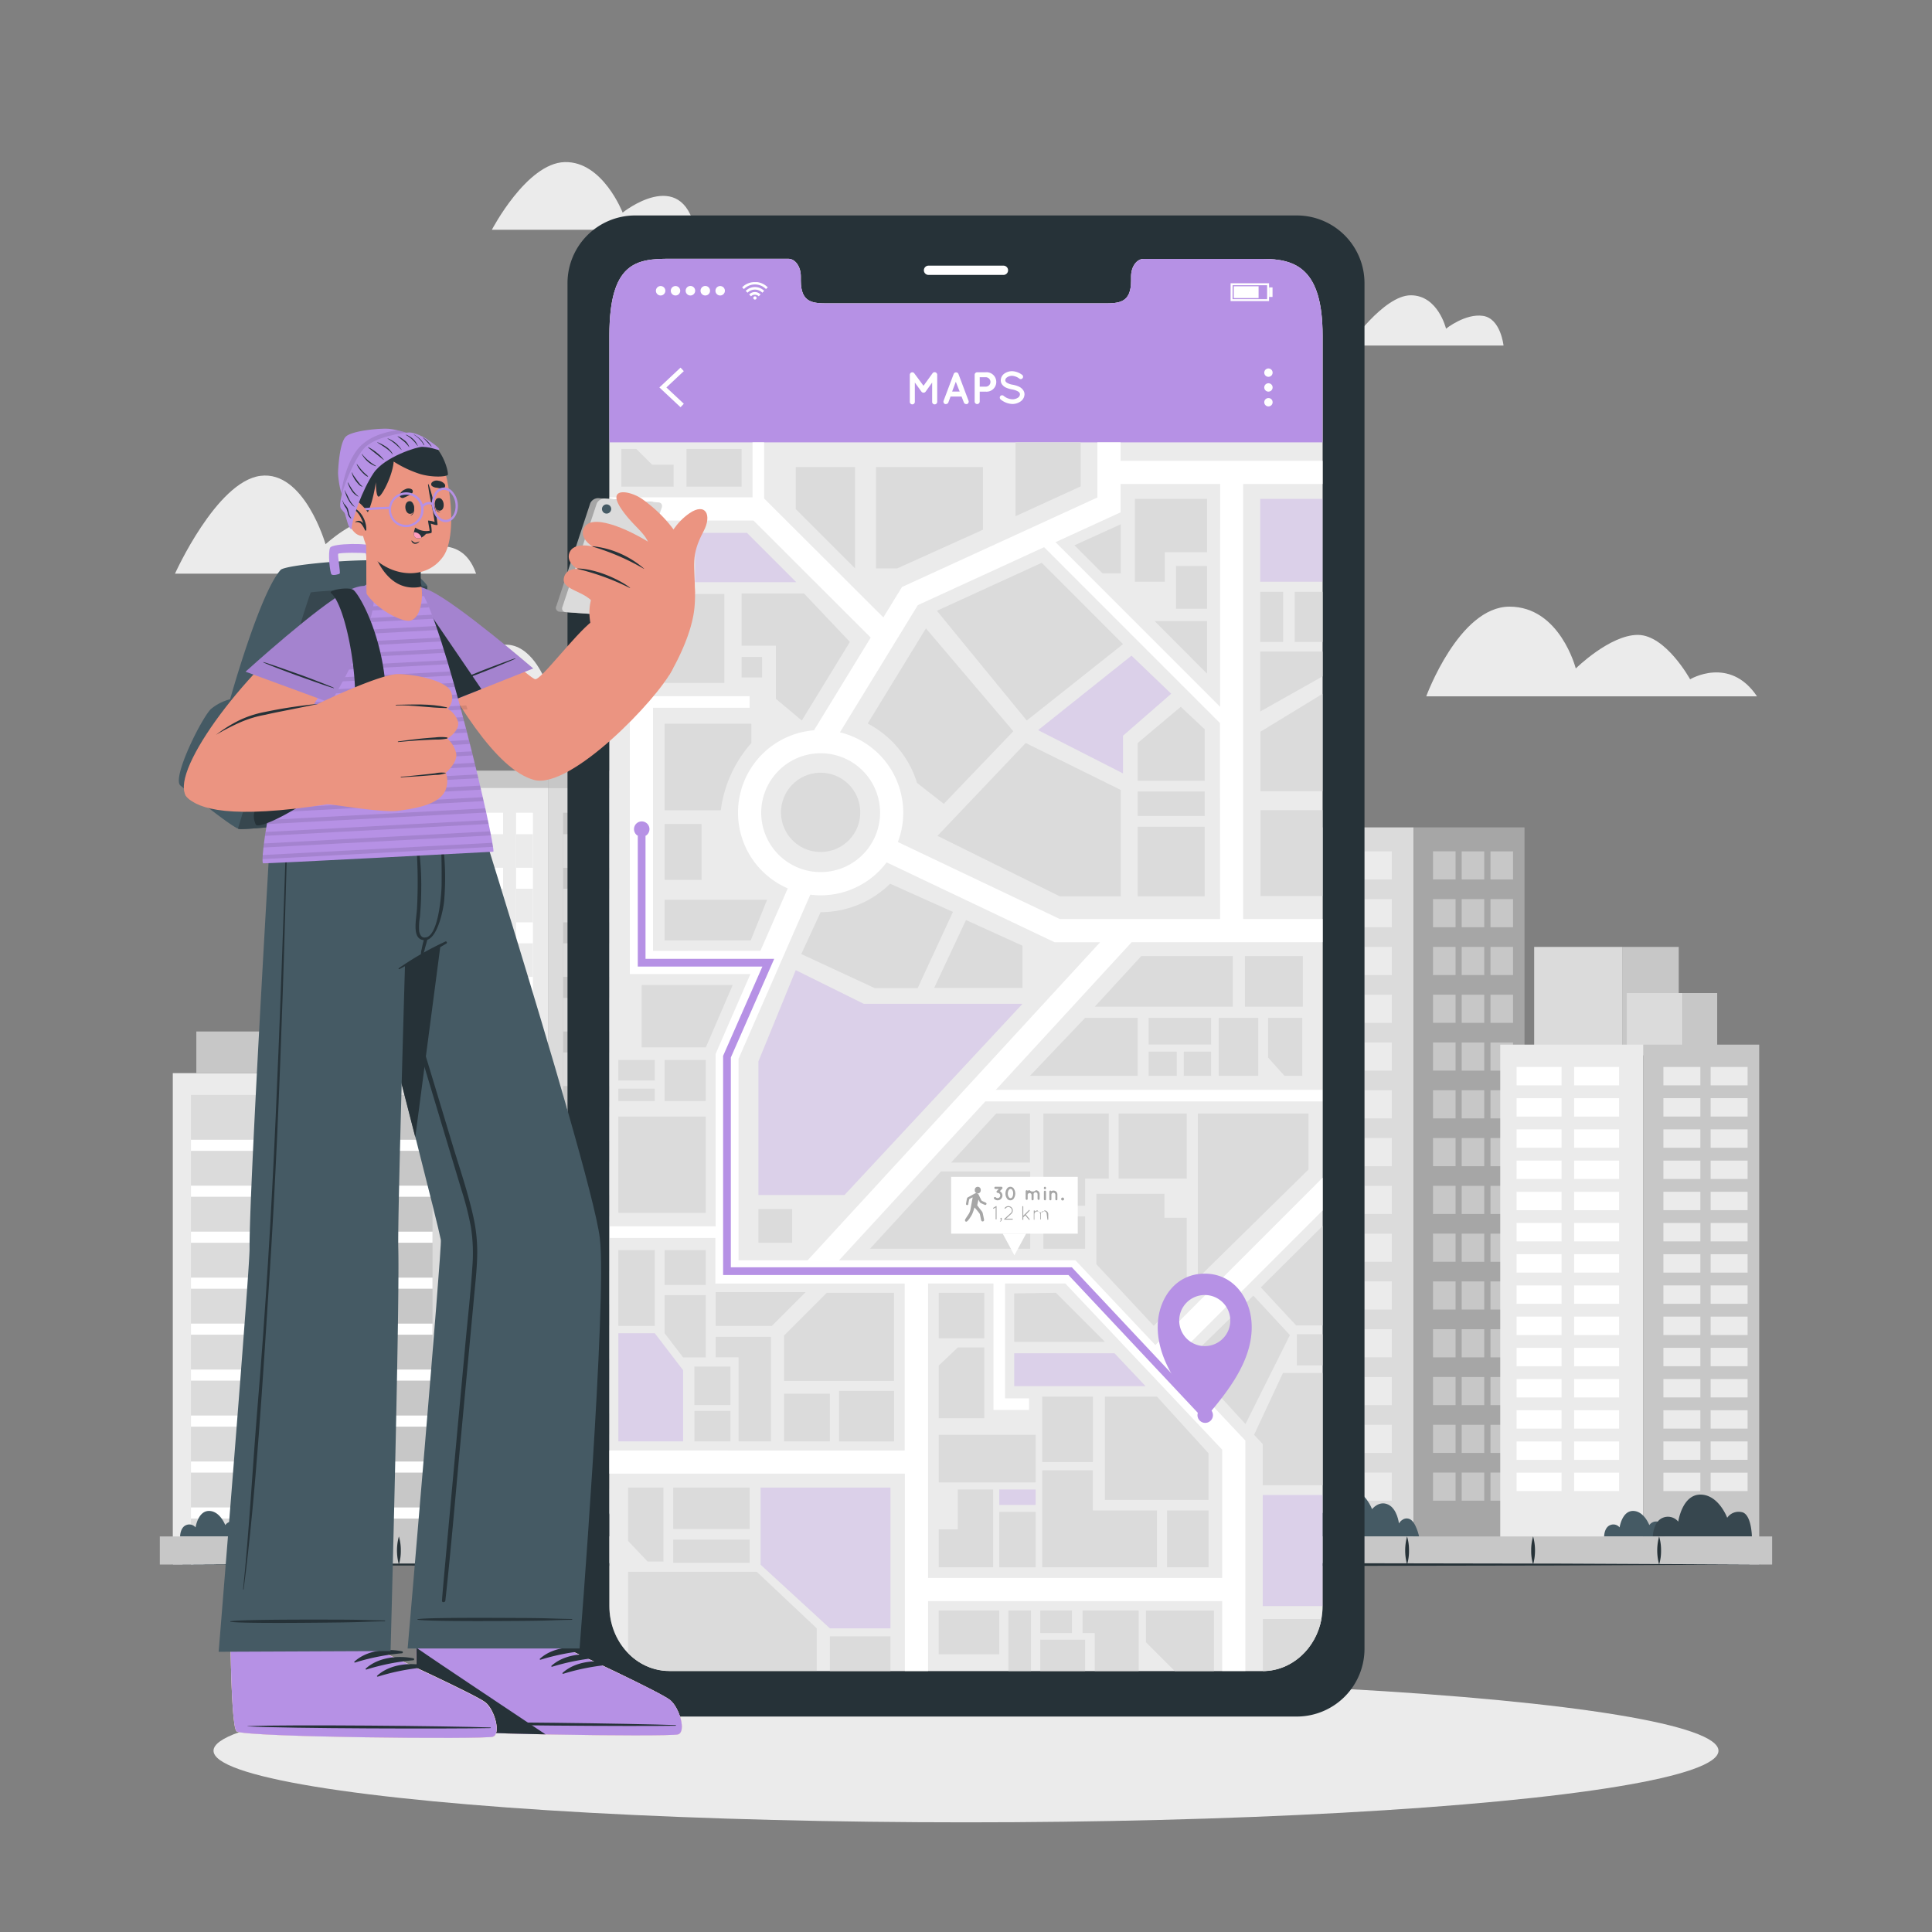 <svg xmlns="http://www.w3.org/2000/svg" viewBox="0 0 500 500"><rect x="0" y="0" width="500" height="500" fill="#808080" stroke="none"/><g id="freepik--background-complete--inject-93"><path d="M454.71,180.21h-85.6S377.6,157,390.66,157s17.15,16,17.15,16,8.81-8.69,16.05-8.69,13.54,11.49,13.54,11.49S447.63,169.65,454.71,180.21Z" style="fill:#ebebeb"></path><path d="M389.11,89.42h-40s8.94-13,16-13,9.12,8.64,9.12,8.64,5-4,9.58-3.31S389.11,89.42,389.11,89.42Z" style="fill:#ebebeb"></path><path d="M123.21,148.46H45.29S56,124.64,67.38,123.15s16.87,17.7,16.87,17.7,7.36-6.78,13.15-6.78S107.66,143,107.66,143,119.24,136.88,123.21,148.46Z" style="fill:#ebebeb"></path><path d="M179.93,59.47H127.29s9-17.26,18.85-17.52,15,13.07,15,13.07S176.37,42.77,179.93,59.47Z" style="fill:#ebebeb"></path><path d="M153.61,178.66H118.08s6.11-11.65,12.73-11.81,10.1,8.81,10.1,8.81S151.21,167.4,153.61,178.66Z" style="fill:#ebebeb"></path></g><g id="freepik--Shadow--inject-93"><ellipse cx="250" cy="453.09" rx="194.74" ry="18.53" style="fill:#ebebeb"></ellipse></g><g id="freepik--Buildings--inject-93"><rect x="329.46" y="214.13" width="36.39" height="190.78" style="fill:#dbdbdb"></rect><rect x="335.11" y="220.32" width="7.07" height="7.28" style="fill:#ebebeb"></rect><rect x="344.16" y="220.32" width="7.07" height="7.28" style="fill:#ebebeb"></rect><rect x="335.11" y="232.69" width="7.07" height="7.28" style="fill:#ebebeb"></rect><rect x="344.16" y="232.69" width="7.07" height="7.28" style="fill:#ebebeb"></rect><rect x="335.11" y="245.06" width="7.07" height="7.28" style="fill:#ebebeb"></rect><rect x="344.16" y="245.06" width="7.07" height="7.28" style="fill:#ebebeb"></rect><rect x="335.11" y="257.42" width="7.07" height="7.28" style="fill:#ebebeb"></rect><rect x="344.16" y="257.42" width="7.07" height="7.28" style="fill:#ebebeb"></rect><rect x="335.11" y="269.79" width="7.07" height="7.28" style="fill:#ebebeb"></rect><rect x="344.16" y="269.79" width="7.07" height="7.28" style="fill:#ebebeb"></rect><rect x="335.11" y="282.16" width="7.07" height="7.28" style="fill:#ebebeb"></rect><rect x="344.16" y="282.16" width="7.07" height="7.28" style="fill:#ebebeb"></rect><rect x="335.11" y="294.53" width="7.07" height="7.28" style="fill:#ebebeb"></rect><rect x="344.16" y="294.53" width="7.07" height="7.28" style="fill:#ebebeb"></rect><rect x="335.11" y="306.89" width="7.07" height="7.28" style="fill:#ebebeb"></rect><rect x="344.16" y="306.89" width="7.07" height="7.28" style="fill:#ebebeb"></rect><rect x="335.11" y="319.26" width="7.07" height="7.28" style="fill:#ebebeb"></rect><rect x="344.16" y="319.26" width="7.07" height="7.28" style="fill:#ebebeb"></rect><rect x="335.11" y="331.63" width="7.07" height="7.28" style="fill:#ebebeb"></rect><rect x="344.16" y="331.63" width="7.07" height="7.28" style="fill:#ebebeb"></rect><rect x="335.11" y="344" width="7.07" height="7.28" style="fill:#ebebeb"></rect><rect x="344.16" y="344" width="7.07" height="7.28" style="fill:#ebebeb"></rect><rect x="335.11" y="356.36" width="7.07" height="7.28" style="fill:#ebebeb"></rect><rect x="344.16" y="356.36" width="7.07" height="7.28" style="fill:#ebebeb"></rect><rect x="335.11" y="368.73" width="7.07" height="7.28" style="fill:#ebebeb"></rect><rect x="344.16" y="368.73" width="7.07" height="7.28" style="fill:#ebebeb"></rect><rect x="335.11" y="381.1" width="7.07" height="7.28" style="fill:#ebebeb"></rect><rect x="353.13" y="381.1" width="7.07" height="7.28" transform="translate(713.33 769.48) rotate(180)" style="fill:#ebebeb"></rect><rect x="353.13" y="368.73" width="7.07" height="7.28" transform="translate(713.33 744.75) rotate(180)" style="fill:#ebebeb"></rect><rect x="353.13" y="356.36" width="7.07" height="7.28" transform="translate(713.33 720.01) rotate(180)" style="fill:#ebebeb"></rect><rect x="353.13" y="344" width="7.07" height="7.28" transform="translate(713.33 695.28) rotate(180)" style="fill:#ebebeb"></rect><rect x="353.13" y="331.63" width="7.07" height="7.28" transform="translate(713.33 670.54) rotate(180)" style="fill:#ebebeb"></rect><rect x="353.13" y="319.26" width="7.07" height="7.28" transform="translate(713.33 645.81) rotate(180)" style="fill:#ebebeb"></rect><rect x="353.13" y="306.89" width="7.07" height="7.28" transform="translate(713.33 621.07) rotate(180)" style="fill:#ebebeb"></rect><rect x="353.13" y="294.53" width="7.07" height="7.28" transform="translate(713.33 596.34) rotate(180)" style="fill:#ebebeb"></rect><rect x="353.13" y="282.16" width="7.07" height="7.28" transform="translate(713.33 571.6) rotate(180)" style="fill:#ebebeb"></rect><rect x="353.13" y="269.79" width="7.07" height="7.28" transform="translate(713.33 546.87) rotate(180)" style="fill:#ebebeb"></rect><rect x="353.13" y="257.42" width="7.07" height="7.28" transform="translate(713.33 522.13) rotate(180)" style="fill:#ebebeb"></rect><rect x="353.13" y="245.06" width="7.07" height="7.28" transform="translate(713.33 497.4) rotate(180)" style="fill:#ebebeb"></rect><rect x="353.13" y="232.69" width="7.07" height="7.28" transform="translate(713.33 472.66) rotate(180)" style="fill:#ebebeb"></rect><rect x="353.13" y="220.32" width="7.07" height="7.28" transform="translate(713.33 447.93) rotate(180)" style="fill:#ebebeb"></rect><rect x="344.16" y="381.1" width="7.07" height="7.28" style="fill:#ebebeb"></rect><rect x="365.85" y="214.13" width="28.69" height="190.78" style="fill:#a6a6a6"></rect><rect x="385.75" y="381.1" width="5.84" height="7.28" transform="translate(777.33 769.48) rotate(180)" style="fill:#c7c7c7"></rect><rect x="378.27" y="381.1" width="5.84" height="7.28" transform="translate(762.39 769.48) rotate(180)" style="fill:#c7c7c7"></rect><rect x="385.75" y="368.73" width="5.84" height="7.28" transform="translate(777.33 744.75) rotate(180)" style="fill:#c7c7c7"></rect><rect x="378.27" y="368.73" width="5.84" height="7.28" transform="translate(762.39 744.75) rotate(180)" style="fill:#c7c7c7"></rect><rect x="385.75" y="356.36" width="5.84" height="7.28" transform="translate(777.33 720.01) rotate(180)" style="fill:#c7c7c7"></rect><rect x="378.27" y="356.36" width="5.84" height="7.28" transform="translate(762.39 720.01) rotate(180)" style="fill:#c7c7c7"></rect><rect x="385.75" y="344" width="5.84" height="7.28" transform="translate(777.33 695.28) rotate(180)" style="fill:#c7c7c7"></rect><rect x="378.27" y="344" width="5.84" height="7.28" transform="translate(762.39 695.28) rotate(180)" style="fill:#c7c7c7"></rect><rect x="385.75" y="331.63" width="5.84" height="7.28" transform="translate(777.33 670.54) rotate(180)" style="fill:#c7c7c7"></rect><rect x="378.27" y="331.63" width="5.84" height="7.28" transform="translate(762.39 670.54) rotate(180)" style="fill:#c7c7c7"></rect><rect x="385.75" y="319.26" width="5.84" height="7.28" transform="translate(777.33 645.81) rotate(180)" style="fill:#c7c7c7"></rect><rect x="378.27" y="319.26" width="5.84" height="7.28" transform="translate(762.39 645.81) rotate(180)" style="fill:#c7c7c7"></rect><rect x="385.75" y="306.89" width="5.84" height="7.28" transform="translate(777.33 621.07) rotate(180)" style="fill:#c7c7c7"></rect><rect x="378.27" y="306.89" width="5.84" height="7.28" transform="translate(762.39 621.07) rotate(180)" style="fill:#c7c7c7"></rect><rect x="385.75" y="294.53" width="5.84" height="7.28" transform="translate(777.33 596.34) rotate(180)" style="fill:#c7c7c7"></rect><rect x="378.27" y="294.53" width="5.84" height="7.28" transform="translate(762.39 596.34) rotate(180)" style="fill:#c7c7c7"></rect><rect x="385.75" y="282.16" width="5.84" height="7.28" transform="translate(777.33 571.6) rotate(180)" style="fill:#c7c7c7"></rect><rect x="378.27" y="282.16" width="5.84" height="7.28" transform="translate(762.39 571.6) rotate(180)" style="fill:#c7c7c7"></rect><rect x="385.75" y="269.79" width="5.84" height="7.28" transform="translate(777.33 546.87) rotate(180)" style="fill:#c7c7c7"></rect><rect x="378.27" y="269.79" width="5.84" height="7.28" transform="translate(762.39 546.87) rotate(180)" style="fill:#c7c7c7"></rect><rect x="385.75" y="257.42" width="5.84" height="7.28" transform="translate(777.33 522.13) rotate(180)" style="fill:#c7c7c7"></rect><rect x="378.27" y="257.42" width="5.84" height="7.28" transform="translate(762.39 522.13) rotate(180)" style="fill:#c7c7c7"></rect><rect x="385.75" y="245.06" width="5.84" height="7.28" transform="translate(777.33 497.4) rotate(180)" style="fill:#c7c7c7"></rect><rect x="378.27" y="245.06" width="5.84" height="7.28" transform="translate(762.39 497.4) rotate(180)" style="fill:#c7c7c7"></rect><rect x="385.75" y="232.69" width="5.84" height="7.28" transform="translate(777.33 472.66) rotate(180)" style="fill:#c7c7c7"></rect><rect x="378.27" y="232.69" width="5.84" height="7.28" transform="translate(762.39 472.66) rotate(180)" style="fill:#c7c7c7"></rect><rect x="385.75" y="220.32" width="5.84" height="7.28" transform="translate(777.33 447.93) rotate(180)" style="fill:#c7c7c7"></rect><rect x="370.86" y="220.32" width="5.84" height="7.28" style="fill:#c7c7c7"></rect><rect x="370.86" y="232.69" width="5.84" height="7.28" style="fill:#c7c7c7"></rect><rect x="370.86" y="245.06" width="5.84" height="7.28" style="fill:#c7c7c7"></rect><rect x="370.86" y="257.42" width="5.84" height="7.28" style="fill:#c7c7c7"></rect><rect x="370.86" y="269.79" width="5.84" height="7.28" style="fill:#c7c7c7"></rect><rect x="370.86" y="282.16" width="5.84" height="7.28" style="fill:#c7c7c7"></rect><rect x="370.86" y="294.53" width="5.84" height="7.28" style="fill:#c7c7c7"></rect><rect x="370.86" y="306.89" width="5.84" height="7.28" style="fill:#c7c7c7"></rect><rect x="370.86" y="319.26" width="5.84" height="7.28" style="fill:#c7c7c7"></rect><rect x="370.86" y="331.63" width="5.84" height="7.28" style="fill:#c7c7c7"></rect><rect x="370.86" y="344" width="5.84" height="7.28" style="fill:#c7c7c7"></rect><rect x="370.86" y="356.36" width="5.84" height="7.28" style="fill:#c7c7c7"></rect><rect x="370.86" y="368.73" width="5.84" height="7.28" style="fill:#c7c7c7"></rect><rect x="370.86" y="381.1" width="5.84" height="7.28" style="fill:#c7c7c7"></rect><rect x="378.27" y="220.32" width="5.84" height="7.28" transform="translate(762.39 447.93) rotate(180)" style="fill:#c7c7c7"></rect><rect x="98.77" y="203.84" width="43.05" height="201.06" style="fill:#ebebeb"></rect><rect x="97.73" y="199.44" width="44.09" height="4.4" style="fill:#c7c7c7"></rect><rect x="102.66" y="210.33" width="4.36" height="194.58" style="fill:#fff"></rect><rect x="110.38" y="210.33" width="4.36" height="194.58" style="fill:#fff"></rect><rect x="118.11" y="210.33" width="4.36" height="194.58" style="fill:#fff"></rect><rect x="125.84" y="210.33" width="4.36" height="194.58" style="fill:#fff"></rect><rect x="133.56" y="210.33" width="4.36" height="194.58" style="fill:#fff"></rect><rect x="102.66" y="215.89" width="4.36" height="8.69" style="fill:#ebebeb"></rect><rect x="110.38" y="215.89" width="4.36" height="8.69" style="fill:#ebebeb"></rect><rect x="118.11" y="215.89" width="4.36" height="8.69" style="fill:#ebebeb"></rect><rect x="125.84" y="215.89" width="4.36" height="8.69" style="fill:#ebebeb"></rect><rect x="133.56" y="215.89" width="4.36" height="8.69" style="fill:#ebebeb"></rect><rect x="102.66" y="230.01" width="4.36" height="8.69" style="fill:#ebebeb"></rect><rect x="110.38" y="230.01" width="4.36" height="8.69" style="fill:#ebebeb"></rect><rect x="118.11" y="230.01" width="4.36" height="8.69" style="fill:#ebebeb"></rect><rect x="125.84" y="230.01" width="4.36" height="8.69" style="fill:#ebebeb"></rect><rect x="133.56" y="230.01" width="4.36" height="8.69" style="fill:#ebebeb"></rect><rect x="102.66" y="244.13" width="4.36" height="8.69" style="fill:#ebebeb"></rect><rect x="110.38" y="244.13" width="4.36" height="8.69" style="fill:#ebebeb"></rect><rect x="118.11" y="244.13" width="4.36" height="8.69" style="fill:#ebebeb"></rect><rect x="125.84" y="244.13" width="4.36" height="8.69" style="fill:#ebebeb"></rect><rect x="133.56" y="244.13" width="4.36" height="8.69" style="fill:#ebebeb"></rect><rect x="102.66" y="258.26" width="4.36" height="8.69" style="fill:#ebebeb"></rect><rect x="110.38" y="258.26" width="4.36" height="8.69" style="fill:#ebebeb"></rect><rect x="118.11" y="258.26" width="4.36" height="8.69" style="fill:#ebebeb"></rect><rect x="125.84" y="258.26" width="4.36" height="8.69" style="fill:#ebebeb"></rect><rect x="133.56" y="258.26" width="4.36" height="8.69" style="fill:#ebebeb"></rect><rect x="102.66" y="272.38" width="4.36" height="8.69" style="fill:#ebebeb"></rect><rect x="110.38" y="272.38" width="4.36" height="8.69" style="fill:#ebebeb"></rect><rect x="118.11" y="272.38" width="4.36" height="8.69" style="fill:#ebebeb"></rect><rect x="125.84" y="272.38" width="4.36" height="8.69" style="fill:#ebebeb"></rect><rect x="133.56" y="272.38" width="4.36" height="8.69" style="fill:#ebebeb"></rect><rect x="102.66" y="286.5" width="4.36" height="8.69" style="fill:#ebebeb"></rect><rect x="110.38" y="286.5" width="4.36" height="8.69" style="fill:#ebebeb"></rect><rect x="118.11" y="286.5" width="4.36" height="8.69" style="fill:#ebebeb"></rect><rect x="125.84" y="286.5" width="4.36" height="8.69" style="fill:#ebebeb"></rect><rect x="133.56" y="286.5" width="4.36" height="8.69" style="fill:#ebebeb"></rect><rect x="102.66" y="300.63" width="4.36" height="8.69" style="fill:#ebebeb"></rect><rect x="110.38" y="300.63" width="4.36" height="8.69" style="fill:#ebebeb"></rect><rect x="118.11" y="300.63" width="4.36" height="8.69" style="fill:#ebebeb"></rect><rect x="125.84" y="300.63" width="4.36" height="8.69" style="fill:#ebebeb"></rect><rect x="133.56" y="300.63" width="4.36" height="8.69" style="fill:#ebebeb"></rect><rect x="102.66" y="314.75" width="4.36" height="8.69" style="fill:#ebebeb"></rect><rect x="110.38" y="314.75" width="4.36" height="8.69" style="fill:#ebebeb"></rect><rect x="118.11" y="314.75" width="4.36" height="8.69" style="fill:#ebebeb"></rect><rect x="125.84" y="314.75" width="4.36" height="8.69" style="fill:#ebebeb"></rect><rect x="133.56" y="314.75" width="4.36" height="8.69" style="fill:#ebebeb"></rect><rect x="102.66" y="328.87" width="4.36" height="8.69" style="fill:#ebebeb"></rect><rect x="110.38" y="328.87" width="4.36" height="8.69" style="fill:#ebebeb"></rect><rect x="118.11" y="328.87" width="4.36" height="8.69" style="fill:#ebebeb"></rect><rect x="125.84" y="328.87" width="4.36" height="8.69" style="fill:#ebebeb"></rect><rect x="133.56" y="328.87" width="4.36" height="8.69" style="fill:#ebebeb"></rect><rect x="102.66" y="342.99" width="4.36" height="8.69" style="fill:#ebebeb"></rect><rect x="110.38" y="342.99" width="4.36" height="8.69" style="fill:#ebebeb"></rect><rect x="118.11" y="342.99" width="4.36" height="8.69" style="fill:#ebebeb"></rect><rect x="125.84" y="342.99" width="4.36" height="8.69" style="fill:#ebebeb"></rect><rect x="133.56" y="342.99" width="4.36" height="8.69" style="fill:#ebebeb"></rect><rect x="102.66" y="357.12" width="4.36" height="8.69" style="fill:#ebebeb"></rect><rect x="110.38" y="357.12" width="4.36" height="8.69" style="fill:#ebebeb"></rect><rect x="118.11" y="357.12" width="4.36" height="8.69" style="fill:#ebebeb"></rect><rect x="125.84" y="357.12" width="4.36" height="8.69" style="fill:#ebebeb"></rect><rect x="133.56" y="357.12" width="4.36" height="8.69" style="fill:#ebebeb"></rect><rect x="102.66" y="371.24" width="4.36" height="8.69" style="fill:#ebebeb"></rect><rect x="110.38" y="371.24" width="4.36" height="8.69" style="fill:#ebebeb"></rect><rect x="118.11" y="371.24" width="4.36" height="8.69" style="fill:#ebebeb"></rect><rect x="125.84" y="371.24" width="4.36" height="8.69" style="fill:#ebebeb"></rect><rect x="133.56" y="371.24" width="4.36" height="8.69" style="fill:#ebebeb"></rect><rect x="102.66" y="385.36" width="4.36" height="8.69" style="fill:#ebebeb"></rect><rect x="110.38" y="385.36" width="4.36" height="8.69" style="fill:#ebebeb"></rect><rect x="118.11" y="385.36" width="4.36" height="8.69" style="fill:#ebebeb"></rect><rect x="125.84" y="385.36" width="4.36" height="8.69" style="fill:#ebebeb"></rect><rect x="133.56" y="385.36" width="4.36" height="8.69" style="fill:#ebebeb"></rect><rect x="102.66" y="399.49" width="4.36" height="5.42" style="fill:#ebebeb"></rect><rect x="110.38" y="399.49" width="4.36" height="5.42" style="fill:#ebebeb"></rect><rect x="118.11" y="399.49" width="4.36" height="5.42" style="fill:#ebebeb"></rect><rect x="125.84" y="399.49" width="4.36" height="5.42" style="fill:#ebebeb"></rect><rect x="133.56" y="399.49" width="4.36" height="5.42" style="fill:#ebebeb"></rect><rect x="141.82" y="203.84" width="27.64" height="201.06" style="fill:#dbdbdb"></rect><rect x="141.82" y="199.44" width="28.84" height="4.4" style="fill:#c7c7c7"></rect><rect x="145.71" y="210.33" width="4.36" height="194.58" style="fill:#c7c7c7"></rect><rect x="153.44" y="210.33" width="4.36" height="194.58" style="fill:#c7c7c7"></rect><rect x="161.17" y="210.33" width="4.36" height="194.58" style="fill:#c7c7c7"></rect><rect x="145.71" y="215.89" width="4.36" height="8.69" style="fill:#dbdbdb"></rect><rect x="153.44" y="215.89" width="4.36" height="8.69" style="fill:#dbdbdb"></rect><rect x="161.17" y="215.89" width="4.36" height="8.69" style="fill:#dbdbdb"></rect><rect x="145.71" y="230.01" width="4.36" height="8.69" style="fill:#dbdbdb"></rect><rect x="153.44" y="230.01" width="4.36" height="8.69" style="fill:#dbdbdb"></rect><rect x="161.17" y="230.01" width="4.36" height="8.69" style="fill:#dbdbdb"></rect><rect x="145.71" y="244.13" width="4.36" height="8.69" style="fill:#dbdbdb"></rect><rect x="153.44" y="244.13" width="4.36" height="8.69" style="fill:#dbdbdb"></rect><rect x="161.17" y="244.13" width="4.36" height="8.69" style="fill:#dbdbdb"></rect><rect x="145.71" y="258.26" width="4.36" height="8.69" style="fill:#dbdbdb"></rect><rect x="153.44" y="258.26" width="4.36" height="8.69" style="fill:#dbdbdb"></rect><rect x="161.17" y="258.26" width="4.36" height="8.69" style="fill:#dbdbdb"></rect><rect x="145.71" y="272.38" width="4.36" height="8.69" style="fill:#dbdbdb"></rect><rect x="153.44" y="272.38" width="4.36" height="8.69" style="fill:#dbdbdb"></rect><rect x="161.17" y="272.38" width="4.36" height="8.69" style="fill:#dbdbdb"></rect><rect x="145.71" y="286.5" width="4.36" height="8.69" style="fill:#dbdbdb"></rect><rect x="153.44" y="286.5" width="4.36" height="8.69" style="fill:#dbdbdb"></rect><rect x="161.17" y="286.5" width="4.36" height="8.69" style="fill:#dbdbdb"></rect><rect x="145.71" y="300.63" width="4.36" height="8.69" style="fill:#dbdbdb"></rect><rect x="153.44" y="300.63" width="4.36" height="8.69" style="fill:#dbdbdb"></rect><rect x="161.17" y="300.63" width="4.36" height="8.69" style="fill:#dbdbdb"></rect><rect x="145.71" y="314.75" width="4.36" height="8.69" style="fill:#dbdbdb"></rect><rect x="153.44" y="314.75" width="4.36" height="8.69" style="fill:#dbdbdb"></rect><rect x="161.17" y="314.75" width="4.36" height="8.69" style="fill:#dbdbdb"></rect><rect x="145.71" y="328.87" width="4.36" height="8.69" style="fill:#dbdbdb"></rect><rect x="153.44" y="328.87" width="4.36" height="8.69" style="fill:#dbdbdb"></rect><rect x="161.17" y="328.87" width="4.36" height="8.69" style="fill:#dbdbdb"></rect><rect x="145.71" y="342.99" width="4.36" height="8.69" style="fill:#dbdbdb"></rect><rect x="153.44" y="342.99" width="4.36" height="8.69" style="fill:#dbdbdb"></rect><rect x="161.17" y="342.99" width="4.36" height="8.69" style="fill:#dbdbdb"></rect><rect x="145.71" y="357.12" width="4.36" height="8.69" style="fill:#dbdbdb"></rect><rect x="153.44" y="357.12" width="4.36" height="8.69" style="fill:#dbdbdb"></rect><rect x="161.17" y="357.12" width="4.36" height="8.69" style="fill:#dbdbdb"></rect><rect x="145.71" y="371.24" width="4.36" height="8.69" style="fill:#dbdbdb"></rect><rect x="153.44" y="371.24" width="4.36" height="8.69" style="fill:#dbdbdb"></rect><rect x="161.17" y="371.24" width="4.36" height="8.69" style="fill:#dbdbdb"></rect><rect x="145.71" y="385.36" width="4.36" height="8.69" style="fill:#dbdbdb"></rect><rect x="153.44" y="385.36" width="4.36" height="8.69" style="fill:#dbdbdb"></rect><rect x="161.17" y="385.36" width="4.36" height="8.69" style="fill:#dbdbdb"></rect><rect x="145.71" y="399.49" width="4.36" height="5.42" style="fill:#dbdbdb"></rect><rect x="153.44" y="399.49" width="4.36" height="5.42" style="fill:#dbdbdb"></rect><rect x="161.17" y="399.49" width="4.36" height="5.42" style="fill:#dbdbdb"></rect><rect x="44.72" y="277.73" width="42.87" height="127.17" style="fill:#ebebeb"></rect><rect x="50.81" y="266.95" width="36.77" height="10.78" style="fill:#c7c7c7"></rect><rect x="49.42" y="283.36" width="33.47" height="121.54" style="fill:#dbdbdb"></rect><rect x="49.42" y="294.96" width="33.47" height="2.87" style="fill:#fff"></rect><rect x="49.42" y="306.85" width="33.47" height="2.87" style="fill:#fff"></rect><rect x="49.42" y="318.75" width="33.47" height="2.87" style="fill:#fff"></rect><rect x="49.42" y="330.65" width="33.47" height="2.87" style="fill:#fff"></rect><rect x="49.42" y="342.55" width="33.47" height="2.87" style="fill:#fff"></rect><rect x="49.42" y="354.44" width="33.47" height="2.87" style="fill:#fff"></rect><rect x="49.42" y="366.34" width="33.47" height="2.87" style="fill:#fff"></rect><rect x="49.42" y="378.24" width="33.47" height="2.87" style="fill:#fff"></rect><rect x="49.42" y="390.13" width="33.47" height="2.87" style="fill:#fff"></rect><rect x="49.42" y="402.03" width="33.47" height="2.87" style="fill:#fff"></rect><rect x="87.59" y="277.73" width="26.85" height="127.17" style="fill:#dbdbdb"></rect><rect x="87.59" y="266.95" width="22.82" height="10.78" style="fill:#a6a6a6"></rect><rect x="91.29" y="283.36" width="20.65" height="121.54" style="fill:#c7c7c7"></rect><rect x="91.29" y="294.96" width="20.65" height="2.87" style="fill:#fff"></rect><rect x="91.29" y="306.85" width="20.65" height="2.87" style="fill:#fff"></rect><rect x="91.29" y="318.75" width="20.65" height="2.87" style="fill:#fff"></rect><rect x="91.29" y="330.65" width="20.65" height="2.87" style="fill:#fff"></rect><rect x="91.29" y="342.55" width="20.65" height="2.87" style="fill:#fff"></rect><rect x="91.29" y="354.44" width="20.65" height="2.87" style="fill:#fff"></rect><rect x="91.29" y="366.34" width="20.65" height="2.87" style="fill:#fff"></rect><rect x="91.29" y="378.24" width="20.65" height="2.87" style="fill:#fff"></rect><rect x="91.29" y="390.13" width="20.65" height="2.87" style="fill:#fff"></rect><rect x="91.29" y="402.03" width="20.65" height="2.87" style="fill:#fff"></rect><rect x="163.14" y="330.45" width="33.14" height="74.45" style="fill:#dbdbdb"></rect><rect x="168.35" y="336.9" width="5.86" height="4.56" style="fill:#c7c7c7"></rect><rect x="168.35" y="346.64" width="5.86" height="4.56" style="fill:#c7c7c7"></rect><rect x="168.35" y="356.38" width="5.86" height="4.56" style="fill:#c7c7c7"></rect><rect x="168.35" y="366.12" width="5.86" height="4.56" style="fill:#c7c7c7"></rect><rect x="168.35" y="375.87" width="5.86" height="4.56" style="fill:#c7c7c7"></rect><rect x="168.35" y="385.61" width="5.86" height="4.56" style="fill:#c7c7c7"></rect><rect x="168.35" y="395.35" width="5.86" height="4.56" style="fill:#c7c7c7"></rect><rect x="176.79" y="336.9" width="5.87" height="4.56" style="fill:#c7c7c7"></rect><rect x="176.79" y="346.64" width="5.87" height="4.56" style="fill:#c7c7c7"></rect><rect x="176.79" y="356.38" width="5.87" height="4.56" style="fill:#c7c7c7"></rect><rect x="176.79" y="366.12" width="5.87" height="4.56" style="fill:#c7c7c7"></rect><rect x="176.79" y="375.87" width="5.87" height="4.56" style="fill:#c7c7c7"></rect><rect x="176.79" y="385.61" width="5.87" height="4.56" style="fill:#c7c7c7"></rect><rect x="176.79" y="395.35" width="5.87" height="4.56" style="fill:#c7c7c7"></rect><rect x="185.21" y="336.9" width="5.87" height="4.56" style="fill:#c7c7c7"></rect><rect x="185.21" y="346.64" width="5.87" height="4.56" style="fill:#c7c7c7"></rect><rect x="185.21" y="356.38" width="5.87" height="4.56" style="fill:#c7c7c7"></rect><rect x="185.21" y="366.12" width="5.87" height="4.56" style="fill:#c7c7c7"></rect><rect x="185.21" y="375.87" width="5.87" height="4.56" style="fill:#c7c7c7"></rect><rect x="185.21" y="385.61" width="5.87" height="4.56" style="fill:#c7c7c7"></rect><rect x="185.21" y="395.35" width="5.87" height="4.56" style="fill:#c7c7c7"></rect><rect x="196.28" y="330.45" width="23.25" height="74.45" style="fill:#a6a6a6"></rect><rect x="212.38" y="394.62" width="4.77" height="4.56" transform="translate(429.54 793.81) rotate(180)" style="fill:#c7c7c7"></rect><rect x="212.38" y="384.88" width="4.77" height="4.56" transform="translate(429.54 774.33) rotate(180)" style="fill:#c7c7c7"></rect><rect x="212.38" y="375.14" width="4.77" height="4.56" transform="translate(429.54 754.84) rotate(180)" style="fill:#c7c7c7"></rect><rect x="212.38" y="365.4" width="4.77" height="4.56" transform="translate(429.54 735.36) rotate(180)" style="fill:#c7c7c7"></rect><rect x="212.38" y="355.65" width="4.77" height="4.56" transform="translate(429.54 715.87) rotate(180)" style="fill:#c7c7c7"></rect><rect x="212.38" y="345.91" width="4.77" height="4.56" transform="translate(429.54 696.39) rotate(180)" style="fill:#c7c7c7"></rect><rect x="212.38" y="336.17" width="4.77" height="4.56" transform="translate(429.54 676.9) rotate(180)" style="fill:#c7c7c7"></rect><rect x="205.51" y="394.62" width="4.77" height="4.56" transform="translate(415.8 793.81) rotate(180)" style="fill:#c7c7c7"></rect><rect x="205.51" y="384.88" width="4.77" height="4.56" transform="translate(415.8 774.33) rotate(180)" style="fill:#c7c7c7"></rect><rect x="205.51" y="375.14" width="4.77" height="4.56" transform="translate(415.8 754.84) rotate(180)" style="fill:#c7c7c7"></rect><rect x="205.51" y="365.4" width="4.77" height="4.56" transform="translate(415.8 735.36) rotate(180)" style="fill:#c7c7c7"></rect><rect x="205.51" y="355.65" width="4.77" height="4.56" transform="translate(415.8 715.87) rotate(180)" style="fill:#c7c7c7"></rect><rect x="205.51" y="345.91" width="4.77" height="4.56" transform="translate(415.8 696.39) rotate(180)" style="fill:#c7c7c7"></rect><rect x="205.51" y="336.17" width="4.77" height="4.56" transform="translate(415.8 676.9) rotate(180)" style="fill:#c7c7c7"></rect><rect x="198.66" y="394.62" width="4.77" height="4.56" transform="translate(402.1 793.81) rotate(180)" style="fill:#c7c7c7"></rect><rect x="198.66" y="384.88" width="4.77" height="4.56" transform="translate(402.1 774.33) rotate(180)" style="fill:#c7c7c7"></rect><rect x="198.66" y="375.14" width="4.77" height="4.56" transform="translate(402.1 754.84) rotate(180)" style="fill:#c7c7c7"></rect><rect x="198.66" y="365.4" width="4.77" height="4.56" transform="translate(402.1 735.36) rotate(180)" style="fill:#c7c7c7"></rect><rect x="198.66" y="355.65" width="4.77" height="4.56" transform="translate(402.1 715.87) rotate(180)" style="fill:#c7c7c7"></rect><rect x="198.66" y="345.91" width="4.77" height="4.56" transform="translate(402.1 696.39) rotate(180)" style="fill:#c7c7c7"></rect><rect x="198.66" y="336.17" width="4.77" height="4.56" transform="translate(402.1 676.9) rotate(180)" style="fill:#c7c7c7"></rect><rect x="397.04" y="245.06" width="22.9" height="27.05" style="fill:#dbdbdb"></rect><rect x="419.94" y="245.06" width="14.52" height="28.04" style="fill:#c7c7c7"></rect><rect x="421.01" y="257" width="14.41" height="16.1" style="fill:#dbdbdb"></rect><rect x="435.42" y="257" width="8.99" height="16.1" style="fill:#c7c7c7"></rect><rect x="388.26" y="270.35" width="37.02" height="134.56" style="fill:#ebebeb"></rect><rect x="392.49" y="276.13" width="11.64" height="4.76" style="fill:#fff"></rect><rect x="407.38" y="276.13" width="11.64" height="4.76" style="fill:#fff"></rect><rect x="392.49" y="284.21" width="11.64" height="4.76" style="fill:#fff"></rect><rect x="407.38" y="284.21" width="11.64" height="4.76" style="fill:#fff"></rect><rect x="392.49" y="292.28" width="11.64" height="4.76" style="fill:#fff"></rect><rect x="407.38" y="292.28" width="11.64" height="4.76" style="fill:#fff"></rect><rect x="392.49" y="300.36" width="11.64" height="4.76" style="fill:#fff"></rect><rect x="407.38" y="300.36" width="11.64" height="4.76" style="fill:#fff"></rect><rect x="392.49" y="308.44" width="11.64" height="4.76" style="fill:#fff"></rect><rect x="407.38" y="308.44" width="11.64" height="4.76" style="fill:#fff"></rect><rect x="392.49" y="316.51" width="11.64" height="4.76" style="fill:#fff"></rect><rect x="407.38" y="316.51" width="11.64" height="4.76" style="fill:#fff"></rect><rect x="392.49" y="324.59" width="11.64" height="4.76" style="fill:#fff"></rect><rect x="407.38" y="324.59" width="11.64" height="4.76" style="fill:#fff"></rect><rect x="392.49" y="332.67" width="11.64" height="4.76" style="fill:#fff"></rect><rect x="407.38" y="332.67" width="11.64" height="4.76" style="fill:#fff"></rect><rect x="392.49" y="340.74" width="11.64" height="4.76" style="fill:#fff"></rect><rect x="407.38" y="340.74" width="11.64" height="4.76" style="fill:#fff"></rect><rect x="392.49" y="348.82" width="11.64" height="4.76" style="fill:#fff"></rect><rect x="407.38" y="348.82" width="11.64" height="4.76" style="fill:#fff"></rect><rect x="392.49" y="356.9" width="11.64" height="4.76" style="fill:#fff"></rect><rect x="407.38" y="356.9" width="11.64" height="4.76" style="fill:#fff"></rect><rect x="392.49" y="364.97" width="11.64" height="4.76" style="fill:#fff"></rect><rect x="407.38" y="364.97" width="11.64" height="4.76" style="fill:#fff"></rect><rect x="392.49" y="373.05" width="11.64" height="4.76" style="fill:#fff"></rect><rect x="407.38" y="373.05" width="11.64" height="4.76" style="fill:#fff"></rect><rect x="392.49" y="381.12" width="11.64" height="4.76" style="fill:#fff"></rect><rect x="407.38" y="381.12" width="11.64" height="4.76" style="fill:#fff"></rect><rect x="425.28" y="270.35" width="30" height="134.56" style="fill:#c7c7c7"></rect><rect x="442.72" y="381.12" width="9.56" height="4.76" transform="translate(894.99 767.01) rotate(180)" style="fill:#ebebeb"></rect><rect x="430.49" y="381.12" width="9.56" height="4.76" transform="translate(870.54 767.01) rotate(180)" style="fill:#ebebeb"></rect><rect x="442.72" y="373.05" width="9.56" height="4.76" transform="translate(894.99 750.85) rotate(180)" style="fill:#ebebeb"></rect><rect x="430.49" y="373.05" width="9.56" height="4.76" transform="translate(870.54 750.85) rotate(180)" style="fill:#ebebeb"></rect><rect x="442.72" y="364.97" width="9.56" height="4.76" transform="translate(894.99 734.7) rotate(180)" style="fill:#ebebeb"></rect><rect x="430.49" y="364.97" width="9.56" height="4.76" transform="translate(870.54 734.7) rotate(180)" style="fill:#ebebeb"></rect><rect x="442.72" y="356.9" width="9.56" height="4.76" transform="translate(894.99 718.55) rotate(180)" style="fill:#ebebeb"></rect><rect x="430.49" y="356.9" width="9.56" height="4.76" transform="translate(870.54 718.55) rotate(180)" style="fill:#ebebeb"></rect><rect x="442.72" y="348.82" width="9.56" height="4.76" transform="translate(894.99 702.39) rotate(180)" style="fill:#ebebeb"></rect><rect x="430.49" y="348.82" width="9.56" height="4.76" transform="translate(870.54 702.39) rotate(180)" style="fill:#ebebeb"></rect><rect x="442.72" y="340.74" width="9.56" height="4.76" transform="translate(894.99 686.24) rotate(180)" style="fill:#ebebeb"></rect><rect x="430.49" y="340.74" width="9.56" height="4.76" transform="translate(870.54 686.24) rotate(180)" style="fill:#ebebeb"></rect><rect x="442.72" y="332.67" width="9.56" height="4.76" transform="translate(894.99 670.09) rotate(180)" style="fill:#ebebeb"></rect><rect x="430.49" y="332.67" width="9.56" height="4.76" transform="translate(870.54 670.09) rotate(180)" style="fill:#ebebeb"></rect><rect x="442.72" y="324.59" width="9.56" height="4.76" transform="translate(894.99 653.94) rotate(180)" style="fill:#ebebeb"></rect><rect x="430.49" y="324.59" width="9.56" height="4.76" transform="translate(870.54 653.94) rotate(180)" style="fill:#ebebeb"></rect><rect x="442.72" y="316.51" width="9.56" height="4.76" transform="translate(894.99 637.78) rotate(180)" style="fill:#ebebeb"></rect><rect x="430.49" y="316.51" width="9.56" height="4.76" transform="translate(870.54 637.78) rotate(180)" style="fill:#ebebeb"></rect><rect x="442.72" y="308.44" width="9.56" height="4.76" transform="translate(894.99 621.63) rotate(180)" style="fill:#ebebeb"></rect><rect x="430.49" y="308.44" width="9.56" height="4.76" transform="translate(870.54 621.63) rotate(180)" style="fill:#ebebeb"></rect><rect x="442.72" y="300.36" width="9.56" height="4.76" transform="translate(894.99 605.48) rotate(180)" style="fill:#ebebeb"></rect><rect x="430.49" y="300.36" width="9.56" height="4.76" transform="translate(870.54 605.48) rotate(180)" style="fill:#ebebeb"></rect><rect x="442.72" y="292.28" width="9.56" height="4.76" transform="translate(894.99 589.32) rotate(180)" style="fill:#ebebeb"></rect><rect x="430.49" y="292.28" width="9.56" height="4.76" transform="translate(870.54 589.32) rotate(180)" style="fill:#ebebeb"></rect><rect x="442.72" y="284.21" width="9.56" height="4.76" transform="translate(894.99 573.17) rotate(180)" style="fill:#ebebeb"></rect><rect x="430.49" y="284.21" width="9.56" height="4.76" transform="translate(870.54 573.17) rotate(180)" style="fill:#ebebeb"></rect><rect x="442.72" y="276.13" width="9.56" height="4.76" transform="translate(894.99 557.02) rotate(180)" style="fill:#ebebeb"></rect><rect x="430.49" y="276.13" width="9.56" height="4.76" transform="translate(870.54 557.02) rotate(180)" style="fill:#ebebeb"></rect><rect x="247.88" y="317.22" width="43.67" height="87.68" style="fill:#c7c7c7"></rect><rect x="254.75" y="324.81" width="7.73" height="5.37" style="fill:#dbdbdb"></rect><rect x="254.75" y="336.29" width="7.73" height="5.37" style="fill:#dbdbdb"></rect><rect x="254.75" y="347.76" width="7.73" height="5.37" style="fill:#dbdbdb"></rect><rect x="254.75" y="359.23" width="7.73" height="5.37" style="fill:#dbdbdb"></rect><rect x="254.75" y="370.71" width="7.73" height="5.37" style="fill:#dbdbdb"></rect><rect x="254.75" y="382.18" width="7.73" height="5.37" style="fill:#dbdbdb"></rect><rect x="254.75" y="393.65" width="7.73" height="5.37" style="fill:#dbdbdb"></rect><rect x="265.87" y="324.81" width="7.73" height="5.37" style="fill:#dbdbdb"></rect><rect x="265.87" y="336.29" width="7.73" height="5.37" style="fill:#dbdbdb"></rect><rect x="265.87" y="347.76" width="7.73" height="5.37" style="fill:#dbdbdb"></rect><rect x="265.87" y="359.23" width="7.73" height="5.37" style="fill:#dbdbdb"></rect><rect x="265.87" y="370.71" width="7.73" height="5.37" style="fill:#dbdbdb"></rect><rect x="265.87" y="382.18" width="7.73" height="5.37" style="fill:#dbdbdb"></rect><rect x="265.87" y="393.65" width="7.73" height="5.37" style="fill:#dbdbdb"></rect><rect x="276.96" y="324.81" width="7.73" height="5.37" style="fill:#dbdbdb"></rect><rect x="276.96" y="336.29" width="7.73" height="5.37" style="fill:#dbdbdb"></rect><rect x="276.96" y="347.76" width="7.73" height="5.37" style="fill:#dbdbdb"></rect><rect x="276.96" y="359.23" width="7.73" height="5.37" style="fill:#dbdbdb"></rect><rect x="276.96" y="370.71" width="7.73" height="5.37" style="fill:#dbdbdb"></rect><rect x="276.96" y="382.18" width="7.73" height="5.37" style="fill:#dbdbdb"></rect><rect x="276.96" y="393.65" width="7.73" height="5.37" style="fill:#dbdbdb"></rect><rect x="262.48" y="308.09" width="29.07" height="9.14" style="fill:#dbdbdb"></rect><rect x="273.12" y="302.43" width="18.43" height="5.66" style="fill:#ebebeb"></rect><rect x="291.55" y="317.22" width="30.64" height="87.68" style="fill:#a6a6a6"></rect><rect x="312.76" y="392.8" width="6.29" height="5.37" transform="translate(631.82 790.97) rotate(180)" style="fill:#c7c7c7"></rect><rect x="312.76" y="381.32" width="6.29" height="5.37" transform="translate(631.82 768.02) rotate(180)" style="fill:#c7c7c7"></rect><rect x="312.76" y="369.85" width="6.29" height="5.37" transform="translate(631.82 745.07) rotate(180)" style="fill:#c7c7c7"></rect><rect x="312.76" y="358.38" width="6.29" height="5.37" transform="translate(631.82 722.13) rotate(180)" style="fill:#c7c7c7"></rect><rect x="312.76" y="346.9" width="6.29" height="5.37" transform="translate(631.82 699.18) rotate(180)" style="fill:#c7c7c7"></rect><rect x="312.76" y="335.43" width="6.29" height="5.37" transform="translate(631.82 676.23) rotate(180)" style="fill:#c7c7c7"></rect><rect x="312.76" y="323.96" width="6.29" height="5.37" transform="translate(631.82 653.28) rotate(180)" style="fill:#c7c7c7"></rect><rect x="303.71" y="392.8" width="6.29" height="5.37" transform="translate(613.72 790.97) rotate(180)" style="fill:#c7c7c7"></rect><rect x="303.71" y="381.32" width="6.29" height="5.37" transform="translate(613.72 768.02) rotate(180)" style="fill:#c7c7c7"></rect><rect x="303.71" y="369.85" width="6.29" height="5.37" transform="translate(613.72 745.07) rotate(180)" style="fill:#c7c7c7"></rect><rect x="303.71" y="358.38" width="6.29" height="5.37" transform="translate(613.72 722.13) rotate(180)" style="fill:#c7c7c7"></rect><rect x="303.71" y="346.9" width="6.29" height="5.37" transform="translate(613.72 699.18) rotate(180)" style="fill:#c7c7c7"></rect><rect x="303.71" y="335.43" width="6.29" height="5.37" transform="translate(613.72 676.23) rotate(180)" style="fill:#c7c7c7"></rect><rect x="303.71" y="323.96" width="6.29" height="5.37" transform="translate(613.72 653.28) rotate(180)" style="fill:#c7c7c7"></rect><rect x="294.69" y="392.8" width="6.29" height="5.37" transform="translate(595.67 790.97) rotate(180)" style="fill:#c7c7c7"></rect><rect x="294.69" y="381.32" width="6.29" height="5.37" transform="translate(595.67 768.02) rotate(180)" style="fill:#c7c7c7"></rect><rect x="294.69" y="369.85" width="6.29" height="5.37" transform="translate(595.67 745.07) rotate(180)" style="fill:#c7c7c7"></rect><rect x="294.69" y="358.38" width="6.29" height="5.37" transform="translate(595.67 722.13) rotate(180)" style="fill:#c7c7c7"></rect><rect x="294.69" y="346.9" width="6.29" height="5.37" transform="translate(595.67 699.18) rotate(180)" style="fill:#c7c7c7"></rect><rect x="294.69" y="335.43" width="6.29" height="5.37" transform="translate(595.67 676.23) rotate(180)" style="fill:#c7c7c7"></rect><rect x="294.69" y="323.96" width="6.29" height="5.37" transform="translate(595.67 653.28) rotate(180)" style="fill:#c7c7c7"></rect><rect x="291.55" y="308.09" width="26" height="9.14" style="fill:#c7c7c7"></rect><rect x="291.55" y="302.43" width="14.09" height="5.66" style="fill:#dbdbdb"></rect></g><g id="freepik--Plants--inject-93"><path d="M88.42,397.63s-.84-3.92-2.52-4.53-2.71,1.16-2.71,1.16-.39-3.75-2.78-4.88-4.17,1.18-4.17,1.18-1.83-4.76-5.1-4.76-4.91,7-4.91,7-1.93-2.07-3.91-.9-2,5.77-2,5.77Z" style="fill:#37474f"></path><path d="M367.26,397.63s-.84-3.92-2.52-4.53-2.7,1.16-2.7,1.16-.4-3.75-2.78-4.88-4.17,1.18-4.17,1.18-1.83-4.76-5.1-4.76-4.92,7-4.92,7-1.92-2.07-3.9-.9-2,5.77-2,5.77Z" style="fill:#455a64"></path><path d="M162.7,397.63H133.15s1-4.16,2.93-4.46a2.91,2.91,0,0,1,2.88,1.64s-.09-5.81,3.57-6.8,6.72,4.14,6.72,4.14,2.3-2.92,5.42-2.74,3.93,5,3.93,5S161.44,392.76,162.7,397.63Z" style="fill:#37474f"></path><path d="M62.16,397.63H46.61s0-2.31,1.56-2.93a2.09,2.09,0,0,1,2.44.59s.62-4.26,3.47-4.26,4.22,3.67,4.22,3.67a2.18,2.18,0,0,1,2.22-.9C62.1,394,62.16,397.63,62.16,397.63Z" style="fill:#455a64"></path><path d="M174.9,397.63H159.35s0-2.31,1.56-2.93a2.09,2.09,0,0,1,2.44.59S164,391,166.83,391,171,394.7,171,394.7a2.18,2.18,0,0,1,2.22-.9C174.84,394,174.9,397.63,174.9,397.63Z" style="fill:#455a64"></path><path d="M430.7,397.63H415.15s0-2.31,1.56-2.93a2.09,2.09,0,0,1,2.44.59s.62-4.26,3.47-4.26,4.22,3.67,4.22,3.67a2.17,2.17,0,0,1,2.22-.9C430.64,394,430.7,397.63,430.7,397.63Z" style="fill:#455a64"></path><path d="M453.39,397.63H427.75s.06-3.81,2.58-4.83a3.44,3.44,0,0,1,4,1s1-7,5.73-7S447,392.8,447,392.8a3.58,3.58,0,0,1,3.66-1.48C453.29,391.66,453.39,397.63,453.39,397.63Z" style="fill:#37474f"></path></g><g id="freepik--Floor--inject-93"><rect x="41.36" y="397.63" width="417.27" height="7.27" style="fill:#c7c7c7"></rect><path d="M70.62,397.63a13.73,13.73,0,0,1,0,7.27,12,12,0,0,1-.5-3.63A12.34,12.34,0,0,1,70.62,397.63Z" style="fill:#263238"></path><path d="M103.23,397.63a12.34,12.34,0,0,1,.5,3.64,12,12,0,0,1-.5,3.63,13.73,13.73,0,0,1,0-7.27Z" style="fill:#263238"></path><path d="M135.85,397.63a13.73,13.73,0,0,1,0,7.27,12,12,0,0,1-.5-3.63A12.34,12.34,0,0,1,135.85,397.63Z" style="fill:#263238"></path><path d="M168.46,397.63a12.34,12.34,0,0,1,.5,3.64,12,12,0,0,1-.5,3.63,13.73,13.73,0,0,1,0-7.27Z" style="fill:#263238"></path><path d="M201.08,397.63a13.73,13.73,0,0,1,0,7.27,12,12,0,0,1-.5-3.63A12.34,12.34,0,0,1,201.08,397.63Z" style="fill:#263238"></path><path d="M233.69,397.63a12.34,12.34,0,0,1,.5,3.64,12,12,0,0,1-.5,3.63,13.73,13.73,0,0,1,0-7.27Z" style="fill:#263238"></path><path d="M266.31,397.63a13.73,13.73,0,0,1,0,7.27,12,12,0,0,1-.5-3.63A12.34,12.34,0,0,1,266.31,397.63Z" style="fill:#263238"></path><path d="M298.92,397.63a12.34,12.34,0,0,1,.5,3.64,12,12,0,0,1-.5,3.63,13.73,13.73,0,0,1,0-7.27Z" style="fill:#263238"></path><path d="M331.54,397.63a13.73,13.73,0,0,1,0,7.27,12,12,0,0,1-.5-3.63A12.34,12.34,0,0,1,331.54,397.63Z" style="fill:#263238"></path><path d="M364.15,397.63a12.34,12.34,0,0,1,.5,3.64,12,12,0,0,1-.5,3.63,13.73,13.73,0,0,1,0-7.27Z" style="fill:#263238"></path><path d="M396.77,397.63a13.73,13.73,0,0,1,0,7.27,12,12,0,0,1-.5-3.63A12.34,12.34,0,0,1,396.77,397.63Z" style="fill:#263238"></path><path d="M429.38,397.63a12.34,12.34,0,0,1,.5,3.64,12,12,0,0,1-.5,3.63,13.73,13.73,0,0,1,0-7.27Z" style="fill:#263238"></path><polygon points="44.45 404.9 95.84 404.66 147.23 404.57 250 404.4 352.77 404.57 404.16 404.66 455.55 404.9 404.16 405.15 352.77 405.24 250 405.4 147.23 405.23 95.84 405.15 44.45 404.9" style="fill:#263238"></polygon></g><g id="freepik--Device--inject-93"><path d="M335.76,55.76H164.22a17.52,17.52,0,0,0-17.35,17.68V426.56a17.53,17.53,0,0,0,17.35,17.68H335.76a17.54,17.54,0,0,0,17.37-17.68V73.44A17.53,17.53,0,0,0,335.76,55.76Zm6.52,359.88c0,9.3-7,16.82-15.54,16.82H173.27c-8.6,0-15.56-7.52-15.56-16.82V86.82c0-18.93,7-19.85,15.56-19.85H204c1.79,0,3.25,2,3.25,4.54V72.6c0,5.89,3.22,5.91,7.19,5.91h71.09c4,0,7.19,0,7.19-5.91V71.51C292.73,69,294.17,67,296,67h30.75c8.58,0,15.54,2.51,15.54,19.85Z" style="fill:#263238"></path><path d="M259.69,71.15H240.3a1.2,1.2,0,0,1-1.2-1.2h0a1.2,1.2,0,0,1,1.2-1.2h19.39a1.2,1.2,0,0,1,1.2,1.2h0A1.2,1.2,0,0,1,259.69,71.15Z" style="fill:#fff"></path><path d="M342.28,86.82V415.64c0,9.3-7,16.82-15.54,16.82H173.28c-8.61,0-15.57-7.52-15.57-16.82V86.82c0-18.93,7-19.85,15.57-19.85H204c1.79,0,3.25,2,3.25,4.54V72.6c0,5.89,3.23,5.91,7.19,5.91h71.09c4,0,7.2,0,7.2-5.91V71.51C292.74,69,294.18,67,296,67h30.75C335.32,67,342.28,69.48,342.28,86.82Z" style="fill:#ebebeb"></path><path d="M342.28,86.82v27.66H157.71V86.82c0-18.93,7-19.85,15.56-19.85H204c1.78,0,3.24,2,3.24,4.54V72.6c0,5.89,3.23,5.91,7.19,5.91h71.09c4,0,7.2,0,7.2-5.91V71.51C292.74,69,294.18,67,296,67h30.73C335.32,67,342.28,69.48,342.28,86.82Z" style="fill:#B691E5"></path><g id="freepik--u5Zjqx--inject-93"><path d="M198.71,74.35l-.3.3c-.06,0-.11.11-.17.17a4,4,0,0,0-5.72,0l-.16-.17-.3-.29h0l.37-.34a4.4,4.4,0,0,1,.87-.55,4.73,4.73,0,0,1,1.15-.39l.58-.07h.5l.39,0a4.31,4.31,0,0,1,1.06.25,4.58,4.58,0,0,1,.71.33,4.63,4.63,0,0,1,.68.48l.32.28Z" style="fill:#fff"></path><path d="M193.46,75.75l-.47-.47a3.37,3.37,0,0,1,4.78,0l-.47.47a2.7,2.7,0,0,0-3.84,0Z" style="fill:#fff"></path><path d="M196.83,76.22l-.47.46a1.36,1.36,0,0,0-1-.4,1.34,1.34,0,0,0-1,.41l-.47-.47A2,2,0,0,1,196.83,76.22Z" style="fill:#fff"></path><path d="M195.8,77.11a.42.42,0,1,1-.84,0,.42.42,0,1,1,.84,0Z" style="fill:#fff"></path></g><path d="M169.75,75.25a1.22,1.22,0,1,1,2.44,0,1.22,1.22,0,1,1-2.44,0Z" style="fill:#fff"></path><path d="M173.6,75.25a1.22,1.22,0,1,1,1.22,1.22A1.22,1.22,0,0,1,173.6,75.25Z" style="fill:#fff"></path><path d="M177.45,75.25a1.23,1.23,0,1,1,1.22,1.22A1.22,1.22,0,0,1,177.45,75.25Z" style="fill:#fff"></path><path d="M181.3,75.25a1.23,1.23,0,1,1,1.23,1.22A1.22,1.22,0,0,1,181.3,75.25Z" style="fill:#fff"></path><path d="M185.16,75.25a1.22,1.22,0,1,1,1.22,1.22A1.21,1.21,0,0,1,185.16,75.25Z" style="fill:#fff"></path><path d="M328.43,77.92h-9.95V73.31h9.95Zm-9.45-.5h8.95V73.81H319Z" style="fill:#fff"></path><rect x="319.3" y="74.09" width="6.42" height="3.05" style="fill:#fff"></rect><rect x="328.44" y="74.38" width="0.89" height="2.47" style="fill:#fff"></rect><path d="M242.55,97v7a.66.66,0,0,1-.66.65.64.64,0,0,1-.65-.65V99l-1.69,2.36a.67.67,0,0,1-.54.27h0a.68.68,0,0,1-.54-.27L236.76,99v5a.65.65,0,1,1-1.3,0V97a.65.65,0,0,1,.64-.65h0a.66.66,0,0,1,.52.27L239,99.84l2.35-3.25a.66.66,0,0,1,.53-.27h0A.68.68,0,0,1,242.55,97Z" style="fill:#fff"></path><path d="M248.85,102.63H246l-.57,1.53a.67.67,0,0,1-.62.41.54.54,0,0,1-.22,0,.66.66,0,0,1-.39-.84l2.61-6.94a.66.66,0,0,1,.62-.42.65.65,0,0,1,.62.42l2.61,6.94a.66.66,0,0,1-.39.84.51.51,0,0,1-.22,0,.63.63,0,0,1-.6-.41Zm-.49-1.3-1-2.53-.95,2.53Z" style="fill:#fff"></path><path d="M255,101.36h-1.45v2.56a.66.66,0,0,1-.66.65.65.65,0,0,1-.65-.65V97a.64.64,0,0,1,.65-.65H255a2.52,2.52,0,1,1,0,5Zm-1.45-1.3H255a1.22,1.22,0,1,0,0-2.43h-1.45Z" style="fill:#fff"></path><path d="M258.87,102.52a.61.61,0,0,1,.86-.08,3.83,3.83,0,0,0,2.25.9,2.57,2.57,0,0,0,1.48-.43,1.07,1.07,0,0,0,.5-.85.7.7,0,0,0-.1-.38,1.1,1.1,0,0,0-.36-.35,4.6,4.6,0,0,0-1.61-.55h0a6.46,6.46,0,0,1-1.52-.46,2.61,2.61,0,0,1-1.1-.92,1.82,1.82,0,0,1-.27-1,2.17,2.17,0,0,1,.94-1.72,3.47,3.47,0,0,1,2-.62,4.61,4.61,0,0,1,2.57.94.6.6,0,0,1,.16.83.58.58,0,0,1-.83.18,3.42,3.42,0,0,0-1.9-.75,2.23,2.23,0,0,0-1.32.4.92.92,0,0,0-.45.74.56.56,0,0,0,.09.33,1.12,1.12,0,0,0,.31.31,4.18,4.18,0,0,0,1.48.52h0a6.92,6.92,0,0,1,1.63.49,2.75,2.75,0,0,1,1.17,1,1.86,1.86,0,0,1,.29,1,2.31,2.31,0,0,1-1,1.83,3.69,3.69,0,0,1-2.18.67,5.05,5.05,0,0,1-3-1.18A.63.63,0,0,1,258.87,102.52Z" style="fill:#fff"></path><polygon points="176.12 105.39 170.65 100.27 176.12 95.14 176.97 96.05 172.46 100.27 176.97 104.49 176.12 105.39" style="fill:#fff"></polygon><path d="M329.35,96.44a1.08,1.08,0,1,1-1.07-1.08A1.08,1.08,0,0,1,329.35,96.44Z" style="fill:#fff"></path><path d="M329.35,100.27a1.08,1.08,0,1,1-1.07-1.08A1.07,1.07,0,0,1,329.35,100.27Z" style="fill:#fff"></path><path d="M329.35,104.1a1.08,1.08,0,1,1-1.07-1.08A1.07,1.07,0,0,1,329.35,104.1Z" style="fill:#fff"></path><rect x="237.18" y="408.37" width="82.12" height="6" style="fill:#fff"></rect><path d="M342.28,125.25v-6H290v-4.77h-6v14.27l-50.57,23.17-4.82,7.86L197.75,129V114.48h-3v14.23h-37v6H163V252.08h31.21l-9,20.65v44.64H157.8v3h27.34v11.81h49v43.2H157.71v6h76.47v51.08h6V332.18h16.93v32.71h9.2v-3h-6.2V332.18h15.61l40.58,43v57.26h6V372.82l-19.2-20.36,39.18-39.18V304.8L299,348.1l-20.67-21.92H217.13L255,285.05h87.22v-3H257.72l35.15-38.21h49.41v-6H321.73V125.25ZM169,246.08V183.17h25v-3H169V134.71h26L225.34,165l-14.68,24h0a21.37,21.37,0,0,0-6.79,40.91l-7.07,16.15Zm43.42-51.14A15.38,15.38,0,1,1,197,210.32,15.4,15.4,0,0,1,212.38,194.94ZM209,326.18H191.14V274l18.57-42.46a21.33,21.33,0,0,0,19.75-8.36l43.46,20.67h11.79Zm106.76-88.34H274.27l-41.9-19.93a21.39,21.39,0,0,0-15-28.38l20.16-32.92,32.68-15,45.51,45.52Zm0-54.92-42.6-42.61L290,132.6v-7.35h25.78Z" style="fill:#fff"></path><rect x="196.28" y="312.9" width="8.73" height="8.73" style="fill:#dbdbdb"></rect><polygon points="286.95 288.17 286.95 305.02 280.82 305.02 280.82 312.06 270.03 312.06 270.03 288.17 286.95 288.17" style="fill:#dbdbdb"></polygon><polygon points="242.95 405.61 242.95 395.8 247.88 395.8 247.88 385.48 257.02 385.48 257.02 405.61 242.95 405.61" style="fill:#dbdbdb"></polygon><rect x="302.03" y="390.91" width="10.74" height="14.7" style="fill:#dbdbdb"></rect><polygon points="262.48 334.73 262.48 347.25 285.95 347.25 273.27 334.57 262.48 334.73" style="fill:#dbdbdb"></polygon><rect x="242.95" y="334.57" width="11.79" height="11.79" style="fill:#dbdbdb"></rect><rect x="160.03" y="323.52" width="9.43" height="19.61" style="fill:#dbdbdb"></rect><rect x="172" y="323.52" width="10.65" height="9.02" style="fill:#dbdbdb"></rect><rect x="217.16" y="359.96" width="14.21" height="13.07" style="fill:#dbdbdb"></rect><polygon points="231.36 357.39 231.36 334.57 213.99 334.57 202.91 345.65 202.91 357.39 231.36 357.39" style="fill:#dbdbdb"></polygon><polygon points="199.77 343.13 208.5 334.4 185.21 334.4 185.21 343.13 199.77 343.13" style="fill:#dbdbdb"></polygon><polygon points="194.28 243.37 172 243.37 172 232.86 198.52 232.86 194.28 243.37" style="fill:#dbdbdb"></polygon><rect x="172" y="213.24" width="9.56" height="14.47" style="fill:#dbdbdb"></rect><path d="M194.45,187.3v5a32.45,32.45,0,0,0-7.91,17.4H172V187.3Z" style="fill:#dbdbdb"></path><path d="M246.62,236l-9.13,19.72H226.37l-19-8.81,5-10.84h0a25.67,25.67,0,0,0,18-7.37Z" style="fill:#dbdbdb"></path><polygon points="283.33 260.52 295.38 247.42 319.05 247.42 319.05 260.52 283.33 260.52" style="fill:#dbdbdb"></polygon><rect x="322.19" y="247.42" width="14.98" height="13.1" style="fill:#dbdbdb"></rect><polygon points="262.82 133.59 279.69 125.87 279.69 114.48 262.82 114.48 262.82 133.59" style="fill:#dbdbdb"></polygon><polygon points="205.94 131.75 221.29 147.1 221.29 120.88 205.94 120.88 205.94 131.75" style="fill:#dbdbdb"></polygon><polygon points="226.71 147.1 232.19 147.1 254.39 137.09 254.39 120.88 226.71 120.88 226.71 147.1" style="fill:#dbdbdb"></polygon><polygon points="193.32 137.91 206.08 150.67 179.88 150.67 179.88 137.91 193.32 137.91" style="fill:#B691E5;opacity:0.3"></polygon><polygon points="207.5 186.47 219.95 166.13 208.08 153.59 191.92 153.59 191.92 167.1 200.8 167.1 200.8 180.85 207.5 186.47" style="fill:#dbdbdb"></polygon><rect x="177.66" y="116.19" width="14.26" height="9.75" style="fill:#dbdbdb"></rect><polygon points="174.33 125.95 160.81 125.95 160.81 116.19 164.69 116.19 168.75 120.25 174.33 120.25 174.33 125.95" style="fill:#dbdbdb"></polygon><path d="M262.25,189.25l-18,18.78-6.91-5.4a26.09,26.09,0,0,0-12.78-15.39l15.07-24.62Z" style="fill:#dbdbdb"></path><polygon points="242.62 216.32 274.27 231.97 290.06 231.97 290.06 204.44 265.45 192.29 242.62 216.32" style="fill:#dbdbdb"></polygon><polygon points="312.38 174.33 312.38 160.73 298.79 160.73 312.38 174.33" style="fill:#dbdbdb"></polygon><rect x="304.35" y="146.48" width="8.02" height="11.06" style="fill:#dbdbdb"></rect><polygon points="312.38 129.11 312.38 142.91 301.45 142.91 301.45 150.55 293.71 150.55 293.71 129.11 312.38 129.11" style="fill:#dbdbdb"></polygon><polygon points="290.06 148.37 290.06 135.67 278.08 141.12 285.32 148.37 290.06 148.37" style="fill:#dbdbdb"></polygon><polygon points="196.28 309.26 196.28 274.68 205.94 251.07 223.55 259.79 264.62 259.79 218.56 309.26 196.28 309.26" style="fill:#B691E5;opacity:0.3"></polygon><rect x="326.14" y="129.11" width="16.15" height="21.44" style="fill:#B691E5;opacity:0.3"></rect><polygon points="296.46 358.73 262.48 358.73 262.48 350.22 288.43 350.22 296.46 358.73" style="fill:#B691E5;opacity:0.3"></polygon><rect x="160.03" y="288.96" width="22.62" height="24.92" style="fill:#dbdbdb"></rect><rect x="172" y="274.31" width="10.65" height="10.65" style="fill:#dbdbdb"></rect><polygon points="182.66 271.07 166.06 271.07 166.06 254.92 189.63 254.92 182.66 271.07" style="fill:#dbdbdb"></polygon><rect x="160.03" y="281.74" width="9.43" height="3.22" style="fill:#dbdbdb"></rect><rect x="160.03" y="274.31" width="9.43" height="5.33" style="fill:#dbdbdb"></rect><rect x="294.43" y="213.96" width="17.35" height="18" style="fill:#dbdbdb"></rect><rect x="294.43" y="204.84" width="17.35" height="6.32" style="fill:#dbdbdb"></rect><polygon points="242.47 158.07 269.6 145.65 290.64 166.7 265.72 186.47 242.47 158.07" style="fill:#dbdbdb"></polygon><polygon points="292.83 169.68 303.11 179.54 290.64 190.4 290.64 200.16 268.66 188.96 292.83 169.68" style="fill:#B691E5;opacity:0.3"></polygon><polygon points="311.78 188.74 305.58 182.92 294.43 192.29 294.43 202.06 311.78 202.06 311.78 188.74" style="fill:#dbdbdb"></polygon><rect x="172" y="153.73" width="15.46" height="23.01" style="fill:#dbdbdb"></rect><rect x="191.92" y="170.03" width="5.3" height="5.3" style="fill:#dbdbdb"></rect><rect x="326.22" y="209.67" width="16.04" height="22.21" style="fill:#dbdbdb"></rect><polygon points="326.21 204.76 342.26 204.76 342.26 179.57 326.21 189.36 326.21 204.76" style="fill:#dbdbdb"></polygon><polygon points="326.14 184.14 326.14 168.62 342.28 168.62 342.28 175.05 326.14 184.14" style="fill:#dbdbdb"></polygon><rect x="326.14" y="153.16" width="5.93" height="12.97" style="fill:#dbdbdb"></rect><rect x="335.06" y="153.16" width="7.22" height="12.97" style="fill:#dbdbdb"></rect><rect x="326.8" y="386.91" width="15.48" height="28.74" style="fill:#B691E5;opacity:0.3"></rect><polygon points="230.45 421.41 214.77 421.41 196.85 404.95 196.85 384.99 230.45 384.99 230.45 421.41" style="fill:#B691E5;opacity:0.3"></polygon><rect x="174.22" y="384.99" width="19.79" height="10.71" style="fill:#dbdbdb"></rect><rect x="174.22" y="398.46" width="19.79" height="5.99" style="fill:#dbdbdb"></rect><polygon points="167.6 404.12 171.7 404.12 171.7 384.99 162.55 384.99 162.55 398.79 167.6 404.12" style="fill:#dbdbdb"></polygon><rect x="214.77" y="423.49" width="15.68" height="8.97" style="fill:#dbdbdb"></rect><path d="M211.38,421.41v11h-38.1a14.9,14.9,0,0,1-10.73-4.63v-21h33.3Z" style="fill:#dbdbdb"></path><polygon points="266.56 278.42 280.82 263.43 294.43 263.43 294.43 278.42 266.56 278.42" style="fill:#dbdbdb"></polygon><rect x="297.26" y="263.43" width="16.18" height="6.89" style="fill:#dbdbdb"></rect><rect x="297.26" y="272.16" width="7.29" height="6.26" style="fill:#dbdbdb"></rect><rect x="306.36" y="272.16" width="7.08" height="6.26" style="fill:#dbdbdb"></rect><rect x="315.41" y="263.43" width="10.23" height="14.98" style="fill:#dbdbdb"></rect><polygon points="337.03 263.43 328.17 263.43 328.17 273.68 332.41 278.42 337.03 278.42 337.03 263.43" style="fill:#dbdbdb"></polygon><polygon points="241.75 255.68 264.62 255.68 264.62 244.75 250 238.11 241.75 255.68" style="fill:#dbdbdb"></polygon><circle cx="212.38" cy="210.23" r="10.26" transform="translate(-30.63 384.16) rotate(-80.3)" style="fill:#dbdbdb"></circle><polygon points="176.79 373.02 160.03 373.02 160.03 345.04 169.46 345.04 176.79 354.61 176.79 373.02" style="fill:#B691E5;opacity:0.3"></polygon><polygon points="182.66 351.29 176.79 351.29 172 345.04 172 335.17 182.66 335.17 182.66 351.29" style="fill:#dbdbdb"></polygon><rect x="179.72" y="365.14" width="9.32" height="7.89" style="fill:#dbdbdb"></rect><polygon points="199.52 345.98 199.52 373.02 191.14 373.02 191.14 351.28 185.21 351.28 185.21 345.98 199.52 345.98" style="fill:#dbdbdb"></polygon><rect x="202.91" y="360.69" width="11.86" height="12.34" style="fill:#dbdbdb"></rect><rect x="179.71" y="353.66" width="9.33" height="9.97" style="fill:#dbdbdb"></rect><polygon points="310 330.8 310 288.17 338.64 288.17 338.64 302.66 310 330.8" style="fill:#dbdbdb"></polygon><rect x="289.5" y="288.17" width="17.62" height="16.85" style="fill:#dbdbdb"></rect><polygon points="225.16 323.17 243.54 303.17 266.61 303.17 266.61 323.17 225.16 323.17" style="fill:#dbdbdb"></polygon><polygon points="246.16 300.85 257.83 288.17 266.56 288.17 266.56 300.85 246.16 300.85" style="fill:#dbdbdb"></polygon><rect x="270.03" y="314.81" width="10.79" height="8.36" style="fill:#dbdbdb"></rect><polygon points="307.13 315.16 307.13 333.95 298.6 343.13 283.74 327.19 283.74 308.96 301.36 308.96 301.36 315.16 307.13 315.16" style="fill:#dbdbdb"></polygon><polygon points="322.33 368.54 307.22 352.05 324.36 335.3 333.83 345.52 322.33 368.54" style="fill:#dbdbdb"></polygon><polygon points="326.3 333.17 335.44 343.02 342.28 343.02 342.28 317.29 326.3 333.17" style="fill:#dbdbdb"></polygon><polygon points="326.8 373.73 324.56 371.32 332.03 355.32 342.28 355.32 342.28 384.37 326.8 384.37 326.8 373.73" style="fill:#dbdbdb"></polygon><rect x="335.61" y="345.3" width="6.67" height="8.06" style="fill:#dbdbdb"></rect><rect x="242.94" y="416.8" width="15.67" height="11.33" style="fill:#dbdbdb"></rect><rect x="260.96" y="416.8" width="5.85" height="15.65" style="fill:#dbdbdb"></rect><rect x="269.22" y="416.8" width="8.2" height="5.82" style="fill:#dbdbdb"></rect><rect x="269.22" y="424.35" width="11.6" height="8.11" style="fill:#dbdbdb"></rect><polygon points="294.69 416.8 294.69 432.46 283.32 432.46 283.32 422.63 280.16 422.63 280.16 416.8 294.69 416.8" style="fill:#dbdbdb"></polygon><polygon points="304.02 432.46 296.57 425.01 296.57 416.81 314.17 416.81 314.17 432.46 304.02 432.46" style="fill:#dbdbdb"></polygon><path d="M342,419c-1.42,7.68-7.67,13.46-15.17,13.49V419Z" style="fill:#dbdbdb"></path><polygon points="312.76 388.17 285.95 388.17 285.95 361.44 299.42 361.44 312.76 376.1 312.76 388.17" style="fill:#dbdbdb"></polygon><rect x="269.72" y="361.44" width="13.11" height="16.94" style="fill:#dbdbdb"></rect><polygon points="299.42 390.91 299.42 405.61 269.72 405.61 269.72 380.51 282.82 380.51 282.82 390.91 299.42 390.91" style="fill:#dbdbdb"></polygon><rect x="258.61" y="391.27" width="9.41" height="14.35" style="fill:#dbdbdb"></rect><rect x="242.95" y="371.32" width="25.08" height="12.33" style="fill:#dbdbdb"></rect><rect x="258.61" y="385.48" width="9.41" height="4" style="fill:#B691E5;opacity:0.3"></rect><polygon points="254.74 348.72 247.88 348.72 242.95 353.41 242.95 367.04 254.74 367.04 254.74 348.72" style="fill:#dbdbdb"></polygon><polygon points="311.05 366.76 276.52 329.97 187.14 329.97 187.14 273.26 197.3 250.15 165.06 250.15 165.06 216.32 167.06 216.32 167.06 248.15 200.36 248.15 189.14 273.68 189.14 327.97 277.39 327.97 277.69 328.29 312.51 365.39 311.05 366.76" style="fill:#B691E5"></polygon><path d="M168.08,214.58a2,2,0,1,1-2-2A2,2,0,0,1,168.08,214.58Z" style="fill:#B691E5"></path><path d="M313.91,366.24a2,2,0,1,1-2-2A2,2,0,0,1,313.91,366.24Z" style="fill:#B691E5"></path><rect x="246.15" y="304.56" width="32.77" height="14.71" style="fill:#fff"></rect><polygon points="259.5 319.27 265.56 319.27 262.53 324.87 259.5 319.27" style="fill:#fff"></polygon><g id="freepik--t06Ym6.tif--inject-93"><path d="M250.05,316.17c-.35-.06-.38-.39-.2-.69s.88-1.34.94-1.44a4.05,4.05,0,0,0,.39-1.19c.18-.94.34-1.87.52-2.81,0,0,0-.08,0-.17-.29.16-.56.29-.82.44a.33.33,0,0,0-.08.18c-.07.33-.13.67-.19,1l0,.15a.31.31,0,0,1-.37.23.28.28,0,0,1-.24-.33c.08-.48.17-1,.27-1.43a.46.46,0,0,1,.22-.24c.6-.33,1.2-.66,1.81-1a.73.73,0,0,1,1,.36c.22.46.44.92.67,1.38a.5.5,0,0,0,.22.21l.88.4c.21.09.29.25.21.43a.31.31,0,0,1-.45.15c-.36-.15-.71-.31-1.05-.47a.58.58,0,0,1-.22-.22c-.11-.2-.21-.41-.33-.66-.12.52-.23,1-.32,1.46,0,.07.82,1.1,1.17,1.55a1.31,1.31,0,0,1,.24.47c.12.52.22,1.05.33,1.57.07.35,0,.55-.3.6s-.43-.23-.47-.48c-.09-.49-.2-1-.31-1.46a16.43,16.43,0,0,0-1.38-1.67,13.78,13.78,0,0,1-.58,1.71C251.4,314.65,250.42,316.23,250.05,316.17Z" style="fill:#a6a6a6"></path><path d="M253.81,308a.77.77,0,1,1-1.53,0,.77.77,0,1,1,1.53,0Z" style="fill:#a6a6a6"></path></g><path d="M259.06,308.51a1.23,1.23,0,0,1,0,1.76,1.25,1.25,0,0,1-.88.37,1.29,1.29,0,0,1-.88-.37.28.28,0,0,1,0-.4.3.3,0,0,1,.41,0,.65.65,0,0,0,.47.2.67.67,0,0,0,.48-.2.67.67,0,0,0,.2-.48.63.63,0,0,0-.2-.48.71.71,0,0,0-.47-.2.24.24,0,0,1-.21-.09h0a.28.28,0,0,1,0-.4l.51-.52h-.81a.29.29,0,1,1,0-.57h1.47a.29.29,0,0,1,.29.28.33.33,0,0,1,0,.14l-.05.07-.63.65A1.21,1.21,0,0,1,259.06,308.51Z" style="fill:#a6a6a6"></path><path d="M260.21,308.89a2.2,2.2,0,0,1,.34-1.2,1.06,1.06,0,0,1,1.86,0,2.29,2.29,0,0,1,0,2.4,1.06,1.06,0,0,1-1.86,0A2.2,2.2,0,0,1,260.21,308.89Zm2,0A1.65,1.65,0,0,0,262,308a.59.59,0,0,0-.46-.31.62.62,0,0,0-.48.31,1.75,1.75,0,0,0,0,1.77.61.61,0,0,0,.48.32.58.58,0,0,0,.46-.32A1.64,1.64,0,0,0,262.19,308.89Z" style="fill:#a6a6a6"></path><path d="M267.5,309.17v1.21a.27.27,0,0,1-.27.26.27.27,0,0,1-.27-.26v-1.21a.51.51,0,0,0-1,0v1.19s0,0,0,0v0a0,0,0,0,1,0,0v0a.3.3,0,0,1-.25.16h-.05a.28.28,0,0,1-.22-.26v-1.19h0v-.77a.26.26,0,0,1,.27-.27.25.25,0,0,1,.24.15,1,1,0,0,1,.54-.15,1.08,1.08,0,0,0,1.57,0,1,1,0,0,1,1,1.05v1.19a.27.27,0,0,1-.27.26.27.27,0,0,1-.27-.26v-1.19a.51.51,0,0,0-.5-.52A.52.52,0,0,0,267.5,309.17Z" style="fill:#a6a6a6"></path><path d="M270.7,307.51a.27.27,0,0,1-.27.28.28.28,0,0,1-.27-.28v-.1a.27.27,0,0,1,.27-.27.26.26,0,0,1,.27.27Zm0,.91v1.95a.26.26,0,0,1-.27.27.27.27,0,0,1-.27-.27v-1.95a.27.27,0,0,1,.27-.28A.27.27,0,0,1,270.7,308.42Z" style="fill:#a6a6a6"></path><path d="M273.65,309.18v1.2a.26.26,0,0,1-.26.26.26.26,0,0,1-.26-.26v-1.2a.52.52,0,0,0-.52-.51.51.51,0,0,0-.51.51v1.2a.11.11,0,0,1,0,.05.26.26,0,0,1-.26.21.27.27,0,0,1-.27-.26v-2a.27.27,0,0,1,.51-.11,1.06,1.06,0,0,1,.54-.15A1,1,0,0,1,273.65,309.18Z" style="fill:#a6a6a6"></path><path d="M274.94,309.93a.38.38,0,1,1,0,.75.38.38,0,0,1,0-.75Z" style="fill:#a6a6a6"></path><path d="M257.68,312.49l-.49.3h-.06a.13.13,0,0,1-.11-.05.13.13,0,0,1,.05-.17l.68-.41a.13.13,0,0,1,.16,0,.14.14,0,0,1,0,.09v3.22a.11.11,0,0,1-.12.12.12.12,0,0,1-.12-.12Z" style="fill:#a6a6a6"></path><path d="M258.82,316a.38.38,0,0,0,.24-.39.16.16,0,0,1-.14-.17v-.11a.16.16,0,0,1,.17-.16.16.16,0,0,1,.16.16v.13a.71.71,0,0,1-.13.52.6.6,0,0,1-.26.16.08.08,0,0,1-.08-.08A.08.08,0,0,1,258.82,316Z" style="fill:#a6a6a6"></path><path d="M259.93,315.43l1.64-1.48a.89.89,0,0,0,.3-.67.92.92,0,0,0-.23-.6.89.89,0,0,0-.67-.3,1,1,0,0,0-.61.23l-.17.16a.12.12,0,0,1-.17-.18l.17-.16a1.24,1.24,0,0,1,.78-.29,1.14,1.14,0,0,1,1.14,1.14,1.15,1.15,0,0,1-.37.85l-1.4,1.27H262a.12.12,0,0,1,0,.24h-2a.12.12,0,0,1-.09,0A.13.13,0,0,1,259.93,315.43Z" style="fill:#a6a6a6"></path><path d="M264.58,312.26a.12.12,0,0,1,.24,0v2.36l1.46-1.45a.12.12,0,1,1,.17.17l-.95,1,.95,1.15a.13.13,0,0,1,0,.18.14.14,0,0,1-.17,0l-.95-1.14-.5.5v.56a.12.12,0,0,1-.24,0Z" style="fill:#a6a6a6"></path><path d="M270.89,314.19a.76.76,0,1,0-1.52,0v1.34h0s0,.05-.06.07h-.1l0,0h0s0,0,0,0h0v0h0v-1.34a.77.77,0,0,0-.76-.76.76.76,0,0,0-.75.76v1.34a.11.11,0,0,1-.06.09l0,0h0a.11.11,0,0,1-.1-.09v-2.24a.11.11,0,0,1,.11-.11.12.12,0,0,1,.13.11v.24a1,1,0,0,1,.75-.35,1,1,0,0,0,1.76,0,1,1,0,0,1,1,1v1.34a.11.11,0,0,1-.12.11.11.11,0,0,1-.11-.11Z" style="fill:#a6a6a6"></path><path d="M323.85,341.67c-.6-6-4.76-12.05-12.07-12.05s-11.47,6-12.07,12.05c-.92,9.32,5.36,17.76,12.07,25.46C318.49,359.43,324.77,351,323.85,341.67Zm-12.07,6.7a6.61,6.61,0,1,1,6.62-6.61A6.61,6.61,0,0,1,311.78,348.37Z" style="fill:#B691E5"></path></g><g id="freepik--Character--inject-93"><path d="M175.49,448.85c-2.17.7-64-.09-66.29-1.61-.89-.57-1.3-9.57-1.49-20.47v-.35c0-2.24-.07-4.56-.07-6.9,0-.32,0-.65,0-1l3-32.05,41.33.4-4.07,31.76,0,1.25-.25,6.58,0,.67S171.07,438,173.46,440,177.65,448.16,175.49,448.85Z" style="fill: rgb(235, 148, 129);"></path><path d="M175.49,448.85c-2.17.7-64-.09-66.29-1.61-.89-.57-1.3-9.57-1.49-20.47v-.35c0-2.24-.07-4.56-.07-6.9,0-.32,0-.65,0-1l40.25.11,0,1.25-.25,6.58,0,.67S171.07,438,173.46,440,177.65,448.16,175.49,448.85Z" style="fill:#ebebeb"></path><path d="M175.49,448.85c-1.11.36-17.9.32-34.31,0-3.3-.07-6.58-.14-9.7-.23-11.7-.32-21.37-.8-22.27-1.38s-1.3-9.32-1.48-20c0-.15,0-.3,0-.45s0-.24,0-.35h.05l39.82.06,0,.68S171.08,438,173.46,440,177.66,448.16,175.49,448.85Z" style="fill:#B691E5"></path><path d="M174.82,446.45c-10.41-.39-52.44-1-62.77-.57-.08,0-.08.06,0,.07,10.31.61,52.35.85,62.77.67C175,446.61,175,446.46,174.82,446.45Z" style="fill:#263238"></path><path d="M152,426.66c-4.09-.82-9.11-.26-12.27,2.62-.13.12,0,.29.17.25A58.29,58.29,0,0,1,152,427.17.26.26,0,0,0,152,426.66Z" style="fill:#263238"></path><path d="M155,428.48c-4.09-.82-9.11-.25-12.28,2.63-.12.11,0,.28.17.24A58.38,58.38,0,0,1,154.93,429,.26.26,0,0,0,155,428.48Z" style="fill:#263238"></path><path d="M157.88,430.3c-4.08-.82-9.11-.25-12.27,2.63-.13.11,0,.28.17.24a57.63,57.63,0,0,1,12.08-2.35A.26.26,0,0,0,157.88,430.3Z" style="fill:#263238"></path><path d="M141.18,448.85c-3.3-.07-6.58-.14-9.7-.23-11.7-.32-21.37-.8-22.27-1.38s-1.3-9.32-1.48-20c0-.15,0-.3,0-.45s0-.24,0-.35h.05C113.21,430.24,132.44,443,141.18,448.85Z" style="fill:#263238"></path><path d="M150,426.62h-44.5s8.94-103.93,8.59-105.74c-.45-2.33-3.08-12.84-6.58-26.59-1.1-4.3-2.28-8.91-3.51-13.69-3.32-12.93-7-27.06-10.17-39.35-4.78-18.42-8.52-32.73-8.52-32.73H123s4.4,13.93,9.94,32.06c9,29.45,21.1,70,22.3,79.86C157.15,336.35,150,426.62,150,426.62Z" style="fill:#455a64"></path><path d="M148,419c-6.79-.14-4.84-.19-11.64-.26-3.32,0-25.18-.21-28.29.3-.06,0-.06.13,0,.14,3.11.51,25,.32,28.29.29,6.8-.07,4.85-.13,11.64-.27A.1.1,0,0,0,148,419Z" style="fill:#263238"></path><path d="M122.42,314.54c-1.46-6.44-3.64-12.74-5.54-19.05q-5.79-19.25-11.65-38.47-2.92-9.6-5.88-19.21c-1-3.23-2-6.47-3-9.69s-2.12-6.29-3-9.48c-.37-1.3-.56-.58-.1,1.06.94,3.32,1.87,6.64,2.84,10q2.86,9.84,5.79,19.66,5.79,19.56,11.68,39.08,2.94,9.8,5.89,19.58a79.13,79.13,0,0,1,2.41,9.47,43.46,43.46,0,0,1,.4,10.13c-.43,6.81-1.22,13.61-1.84,20.4l-1.89,20.42q-1.87,20.33-3.72,40.64c-.15,1.72-.3,3.43-.43,5.15-.05.58.82.53.88,0,1.47-13.39,2.59-26.83,3.84-40.25s2.5-26.69,3.74-40c.32-3.35.67-6.71.67-10.08A41.68,41.68,0,0,0,122.42,314.54Z" style="fill:#263238"></path><path d="M118.7,208.52c-2.61,20.26-7.6,58.23-11.23,85.78-8.51-33.38-22.2-85.77-22.2-85.77Z" style="fill:#263238"></path><path d="M127.54,449.46c-2.16.71-63.95.14-66.28-1.37-.9-.56-1.35-9.57-1.57-20.47v-.34c0-2.25-.09-4.56-.1-6.91,0-.32,0-.64,0-1-.15-15.73,1-32.06,1-32.06l40.39.26-1.12,31.75,0,1.26-.23,6.57,0,.68s23.56,10.79,26,12.73S129.71,448.76,127.54,449.46Z" style="fill: rgb(235, 148, 129);"></path><path d="M127.54,449.46c-2.16.71-63.95.14-66.28-1.37-.9-.56-1.35-9.57-1.57-20.47v-.34c0-2.25-.09-4.56-.1-6.91,0-.32,0-.64,0-1l40.25-.05,0,1.26-.23,6.57,0,.68s23.56,10.79,26,12.73S129.71,448.76,127.54,449.46Z" style="fill:#ebebeb"></path><path d="M127.54,449.46c-2.16.71-63.95.14-66.28-1.37-.9-.56-1.35-9.57-1.57-20.47v-.34l39.86-.09,0,.68s23.56,10.79,26,12.73S129.71,448.76,127.54,449.46Z" style="fill:#B691E5"></path><path d="M126.87,447.06c-10.42-.36-52.45-.79-62.77-.34-.08,0-.08.06,0,.06,10.31.58,52.35.67,62.76.45C127.08,447.22,127.09,447.06,126.87,447.06Z" style="fill:#263238"></path><path d="M104,427.35c-4.09-.8-9.11-.22-12.27,2.67-.12.11,0,.29.17.24A57.7,57.7,0,0,1,104,427.87.26.26,0,0,0,104,427.35Z" style="fill:#263238"></path><path d="M106.93,429.16c-4.09-.8-9.11-.22-12.27,2.67-.12.11,0,.29.18.24a57.48,57.48,0,0,1,12.07-2.39A.26.26,0,0,0,106.93,429.16Z" style="fill:#263238"></path><path d="M109.87,431c-4.09-.8-9.11-.22-12.26,2.67-.13.11,0,.28.17.24a57.6,57.6,0,0,1,12.07-2.39A.26.26,0,0,0,109.87,431Z" style="fill:#263238"></path><path d="M121.76,208.52s-.86,18-5,32.33c-.33,1.19-.69,2.35-1.08,3.46a67,67,0,0,0-10.87,5.59s-.43,14.52-.86,30.71c-.48,18.1-1,38.29-.87,42.57.38,16-2,104.11-2,104.11l-44.49.19s8-98.38,8-104.24c-.09-9.44,2.14-51.13,3.86-81.53,1.06-18.74,1.92-33.18,1.92-33.18Z" style="fill:#455a64"></path><path d="M99.59,419.37c-6.8-.11-4.85-.17-11.64-.21-3.33,0-25.19-.11-28.29.42a.07.07,0,0,0,0,.14c3.11.5,25,.21,28.29.17,6.79-.1,4.84-.15,11.64-.32C99.71,419.57,99.71,419.38,99.59,419.37Z" style="fill:#263238"></path><path d="M74.11,215c-.81,24.82-1.67,49.64-2.78,74.45s-2.6,49.78-4.68,74.61c-1.16,13.88-2.25,33.39-3.74,47.24,0,.09.13.12.14,0,3.23-24.62,5-55.07,6.62-79.84s2.66-49.59,3.5-74.4C73.65,243,74,229,74.42,215,74.43,214.76,74.12,214.78,74.11,215Z" style="fill:#263238"></path><path d="M115.22,243.69a79.7,79.7,0,0,0-12,6.87.14.14,0,0,0,.14.25c4.07-2.16,8.23-4.25,12.17-6.63A.28.28,0,0,0,115.22,243.69Z" style="fill:#263238"></path><path d="M114.1,214.68c0-.14-.28-.15-.26,0,.44,5,.49,9.44.45,14.16,0,2.19-.78,14.35-4.62,13.78-.64-.09-1-.69-1.19-1.63a15.05,15.05,0,0,1,.2-3.72c.21-2.55.34-5.1.34-7.66a69.71,69.71,0,0,0-1.32-14.2.12.12,0,0,0-.24,0,131.17,131.17,0,0,1,.46,19.72c-.21,3.16-1.4,8,1.91,8.2s4.87-7.84,5.1-10A72,72,0,0,0,114.1,214.68Z" style="fill:#263238"></path><path d="M109.8,242.94a20.38,20.38,0,0,0-.64,2.56,5.61,5.61,0,0,0-.19,2.07.15.15,0,0,0,.27,0,7.09,7.09,0,0,0,.71-2.06c.22-.8.46-1.59.67-2.39A.42.42,0,0,0,109.8,242.94Z" style="fill:#263238"></path><path d="M104.43,210.05c-.44.64-40.61,4.92-42.57,4.49a1.15,1.15,0,0,1-.27-.1c-2.44-1-14-10.37-14.92-11.17-2.16-2,5.35-17.15,7.88-19.74a12.57,12.57,0,0,1,5-2.56s7.68-27.49,13.08-33.48c1.36-1.5,26.3-3.59,30.89-1.83,2,.75,6.91,5.21,7.08,6.06h0C110.75,153,104.87,209.4,104.43,210.05Z" style="fill:#455a64"></path><path d="M104.43,210.05c-.44.64-40.61,4.92-42.57,4.49a1.15,1.15,0,0,1-.27-.1c3.22-10.67,18.35-60.75,18.85-61.1s24.37-1.67,30.11-1.61C110.75,153,104.87,209.4,104.43,210.05Z" style="fill:#37474f"></path><path d="M85.8,148.67c-.42-.36-1-5.81-.35-6.95s10.37-1.26,11-.25,1.23,6.46,1,6.67-1.87.51-2.1.17-.51-4.86-.69-5.09-6.92-.25-7.13.11.64,4.9.38,5.11S86.22,149,85.8,148.67Z" style="fill:#B691E5"></path><path d="M179.85,153.59c0-7.66-1.19-9.63,2.23-16.1,2.25-4.24.5-7.5-3.62-4.68-6.75,4.62-8.8,14.51-8.53,18.14Z" style="fill: rgb(235, 148, 129);"></path><path d="M108.62,164.2c8.72,16.83,19.71,35,29.61,37.65,9.42,2.5,32-20.88,35.82-28.66,1.33-2.68-18.21-14.45-20.73-12.48-4.76,3.7-13.36,15.37-14.83,15.06s-12.77-10.93-24.07-20.41C107.57,149.61,102.57,152.54,108.62,164.2Z" style="fill: rgb(235, 148, 129);"></path><path d="M152.77,130.21,144,156.8a1,1,0,0,0,.78,1.51l14,1a2.27,2.27,0,0,0,2-1.29l8.81-26.59c.35-.78,0-1.45-.78-1.51l-14-1A2.28,2.28,0,0,0,152.77,130.21Z" style="fill:#a6a6a6"></path><path d="M154.43,130.32l-8.82,26.59c-.35.77,0,1.45.78,1.5l14,1a2.27,2.27,0,0,0,2-1.3l8.81-26.58c.35-.78,0-1.45-.78-1.51l-14-1A2.26,2.26,0,0,0,154.43,130.32Z" style="fill:#dbdbdb"></path><path d="M158.17,131.84a1.2,1.2,0,0,1-1.3,1.07,1.18,1.18,0,0,1-1.07-1.3,1.19,1.19,0,0,1,2.37.23Z" style="fill:#455a64"></path><path d="M173.19,174.69s5.74-9.23,6.53-17.39c.55-5.65.38-18.06-13.31-28-3.24-2.37-9.54-3.44-5.65,2.35,2.77,4.12,5.77,5.89,6.94,8.57,0,0-8.17-.41-10.42,2.94a74.38,74.38,0,0,0-5.24,9.15,14.49,14.49,0,0,0,1.63,1.14s-2,3.19-.67,8.78Z" style="fill: rgb(235, 148, 129);"></path><path d="M179.38,151.83c-1.72-2.42-5.48-7.49-10-10.56-5-3.42-15.58-8.65-18.07-4.93-1.82,2.73,2,5.08,2,5.08s-4.82-1.24-5.93,1.59c-1,2.57,2.09,4.22,2.09,4.22s-3.06-.25-3.55,2.41c-.59,3.21,5.91,3.21,8.12,7C154.59,157.46,179.38,151.83,179.38,151.83Z" style="fill: rgb(235, 148, 129);"></path><path d="M166.67,147.16a24.14,24.14,0,0,0-13.19-5.79c-.12,0-.19.08-.08.11a59.73,59.73,0,0,1,13.24,5.73S166.69,147.18,166.67,147.16Z" style="fill:#263238"></path><path d="M163.07,152.12c-1.9-1.56-7.94-4.8-13.5-5-.13,0-.2.09-.08.12A63.8,63.8,0,0,1,163,152.17S163.1,152.14,163.07,152.12Z" style="fill:#263238"></path><path d="M116.18,181.68,138,173s-19.53-16.79-26.67-20.11c-8-3.74-8.18,1.19-5.36,9.12S116.18,181.68,116.18,181.68Z" style="fill:#B691E5"></path><path d="M116.18,181.68,138,173s-19.53-16.79-26.67-20.11c-8-3.74-8.18,1.19-5.36,9.12S116.18,181.68,116.18,181.68Z" style="opacity:0.1"></path><path d="M133.35,170.38c-.79.18-7.62,2.77-9.09,3.37s-7.51,3-9,3.7a.06.06,0,0,0,0,.11c1.57-.45,7.67-2.82,9.18-3.4s8.21-3.28,8.9-3.68C133.46,170.44,133.41,170.37,133.35,170.38Z" style="fill:#263238"></path><path d="M124.58,178.34l-8.39,3.33s-7.45-11.7-10.27-19.62c-2.06-5.8-2.54-10,.49-10.37Z" style="fill:#263238"></path><path d="M68.06,223.42c.15.16,59.61-3,59.61-3,.79-.89-12.89-60-19.18-68.21-1.35-1.77-9.83-4.17-14.76-.16-10.46,8.52-19.55,37.77-21.65,46.59C68.6,213.2,67.56,222.84,68.06,223.42Z" style="fill:#B691E5"></path><path d="M107.4,151.39l-13.75.74.08-.07A8.9,8.9,0,0,1,95.42,151l9.67-.51h0A10.91,10.91,0,0,1,107.4,151.39Z" style="opacity:0.1"></path><path d="M109.71,154.26l-19.15,1c.32-.38.63-.75,1-1.1l17.64-.95C109.34,153.55,109.52,153.89,109.71,154.26Z" style="opacity:0.1"></path><path d="M111,157.19l-22.76,1.22c.24-.37.49-.74.75-1.09l21.58-1.15C110.74,156.5,110.89,156.84,111,157.19Z" style="opacity:0.1"></path><path d="M112.16,160.12l-25.81,1.37c.21-.37.42-.73.64-1.08l24.79-1.33C111.9,159.42,112,159.76,112.16,160.12Z" style="opacity:0.1"></path><path d="M113.2,163.05l-28.56,1.54.57-1.08L112.84,162Q113,162.53,113.2,163.05Z" style="opacity:0.1"></path><path d="M114.17,166,83.1,167.66l.53-1.08L113.84,165Z" style="opacity:0.1"></path><path d="M115.1,168.94l-33.42,1.78c.17-.36.33-.72.49-1.07l32.61-1.74C114.89,168.25,115,168.59,115.1,168.94Z" style="opacity:0.1"></path><path d="M116,171.89l-35.63,1.9c.15-.36.3-.71.46-1.07l34.86-1.86C115.79,171.2,115.89,171.55,116,171.89Z" style="opacity:0.1"></path><path d="M116.85,174.84l-37.72,2,.42-1.07,37-2C116.65,174.15,116.76,174.49,116.85,174.84Z" style="opacity:0.1"></path><path d="M117.69,177.78,78,179.91l.4-1.08,39-2.09C117.5,177.08,117.59,177.43,117.69,177.78Z" style="opacity:0.1"></path><path d="M118.51,180.73,76.85,183l.39-1.07,41-2.19Z" style="opacity:0.1"></path><path d="M121,183.59l-1.72.09L75.81,186c.12-.35.23-.7.36-1.06L119,182.65l1.67-.09Z" style="opacity:0.1"></path><path d="M120.1,186.63l-45.28,2.42c.11-.35.22-.7.34-1.06l44.66-2.39C119.91,185.94,120,186.29,120.1,186.63Z" style="opacity:0.1"></path><path d="M120.86,189.59l-47,2.51c.11-.35.22-.7.33-1.07l46.39-2.47Z" style="opacity:0.1"></path><path d="M121.61,192.54,73,195.14c.1-.34.2-.7.31-1.06h0l48.05-2.57C121.44,191.85,121.53,192.19,121.61,192.54Z" style="opacity:0.1"></path><path d="M122.35,195.5l-50.16,2.67c.09-.33.18-.68.27-1.06l49.63-2.66C122.18,194.8,122.27,195.15,122.35,195.5Z" style="opacity:0.1"></path><path d="M123.08,198.45l-51.6,2.76c.08-.35.16-.71.25-1.07l51.09-2.73C122.91,197.76,123,198.11,123.08,198.45Z" style="opacity:0.1"></path><path d="M123.79,201.4l-53,2.83c.07-.35.15-.7.23-1l52.5-2.81C123.62,200.72,123.71,201.06,123.79,201.4Z" style="opacity:0.1"></path><path d="M124.49,204.36l-54.32,2.9c.08-.35.15-.7.22-1.06l53.85-2.88C124.32,203.67,124.4,204,124.49,204.36Z" style="opacity:0.1"></path><path d="M125.16,207.32l-55.57,3c.06-.34.13-.7.2-1.06l55.14-2.95C125,206.63,125.09,207,125.16,207.32Z" style="opacity:0.1"></path><path d="M125.82,210.27l-56.77,3,.18-1.06,56.37-3C125.67,209.59,125.75,209.93,125.82,210.27Z" style="opacity:0.1"></path><path d="M126.46,213.23l-57.89,3.09c.05-.34.1-.69.16-1l57.52-3.08C126.32,212.55,126.39,212.9,126.46,213.23Z" style="opacity:0.1"></path><path d="M127.07,216.2l-58.9,3.14c0-.33.08-.68.13-1.05l58.56-3.14Q127,215.71,127.07,216.2Z" style="opacity:0.1"></path><path d="M127.59,219.15l-59.65,3.19c0-.29,0-.64,0-1.05l59.43-3.17C127.49,218.51,127.55,218.85,127.59,219.15Z" style="opacity:0.1"></path><path d="M85.14,157.45C65.7,170.38,45.44,197.31,47.76,205c2.59,8.6,24.54-6.65,24.73-8,.15-1,11.28-17.92,19.54-33.87C99.65,148.43,90,154.25,85.14,157.45Z" style="fill: rgb(235, 148, 129);"></path><path d="M85.55,181.91l-22-8.08s19.09-17.3,26.14-20.8c7.93-3.94,8.21,1,5.6,9S85.55,181.91,85.55,181.91Z" style="fill:#B691E5"></path><path d="M85.55,181.91l-22-8.08s19.09-17.3,26.14-20.8c7.93-3.94,8.21,1,5.6,9S85.55,181.91,85.55,181.91Z" style="opacity:0.1"></path><path d="M86.38,178c-.72-.4-7.55-3-9-3.5s-7.6-2.74-9.19-3.15a.05.05,0,1,0,0,.1c1.48.71,7.62,3,9.13,3.53s8.33,3,9.12,3.12C86.42,178.1,86.43,178,86.38,178Z" style="fill:#263238"></path><path d="M106.15,160.62c-2.09.47-8.59-2.91-11.25-6.91-.19-.27,0-11.88-.21-14.19,0-.47,14.77,2.24,14.77,2.24a36.68,36.68,0,0,0-.62,9,6.27,6.27,0,0,0,.18.94,1.55,1.55,0,0,1,0,.15C109.51,153.59,109.21,159.92,106.15,160.62Z" style="fill: rgb(235, 148, 129);"></path><path d="M95.63,139.51c.85,3.45,3.94,13.05,12,12.53a9.05,9.05,0,0,0,1.48-.22,1.13,1.13,0,0,1,0-.15,6.8,6.8,0,0,1-.18-.94,37,37,0,0,1,.61-9S98.89,139.82,95.63,139.51Z" style="fill:#263238"></path><path d="M92.88,120.77c-1.81,5.06.22,20,3.73,23.52,5.08,5,13.73,5.9,18.1-.28,4.24-6,1.25-25.46-2.7-28.66C106.2,110.64,95.55,113.28,92.88,120.77Z" style="fill: rgb(235, 148, 129);"></path><path d="M107,130.64s-.07.05-.06.09c.16,1,.18,2.19-.69,2.64,0,0,0,.07,0,.06C107.35,133.13,107.31,131.56,107,130.64Z" style="fill:#263238"></path><path d="M106,129.7c-1.64.09-1.34,3.36.18,3.28S107.33,129.62,106,129.7Z" style="fill:#263238"></path><path d="M112.57,130.05s.08,0,.09.09c.06,1,.3,2.17,1.24,2.42,0,0,0,.06,0,.06C112.77,132.56,112.46,131,112.57,130.05Z" style="fill:#263238"></path><path d="M113.38,128.91c1.62-.27,2,3,.54,3.24S112,129.14,113.38,128.91Z" style="fill:#263238"></path><path d="M104.4,128.85a12.48,12.48,0,0,0,1.23-.56,2.19,2.19,0,0,0,1.14-.81.69.69,0,0,0-.19-.83,1.72,1.72,0,0,0-1.74,0,2.48,2.48,0,0,0-1.35,1.22A.74.74,0,0,0,104.4,128.85Z" style="fill:#263238"></path><path d="M114.38,126.44a11.9,11.9,0,0,1-1.33-.22,2.17,2.17,0,0,1-1.31-.48.69.69,0,0,1,0-.85,1.72,1.72,0,0,1,1.68-.48,2.52,2.52,0,0,1,1.62.82A.74.74,0,0,1,114.38,126.44Z" style="fill:#263238"></path><path d="M106.61,139.92c.26.21.53.52.9.51a2.7,2.7,0,0,0,1.07-.35,0,0,0,0,1,0,0,1.37,1.37,0,0,1-1.24.66,1.08,1.08,0,0,1-.88-.82C106.49,139.91,106.57,139.88,106.61,139.92Z" style="fill:#263238"></path><path d="M107.4,136.78a3.43,3.43,0,0,0,2.44,1.33,4.39,4.39,0,0,0,1.25-.06.86.86,0,0,0,.23-.05l.22-.05a.25.25,0,0,0,.18-.25h0a.43.43,0,0,0,0-.11h0v-.09c0-.78-.23-2-.23-2,.3.11,1.81.63,1.75.23a51.78,51.78,0,0,0-2.29-10.32.09.09,0,0,0-.18,0c.36,3.24,1.29,6.4,1.7,9.66a6.4,6.4,0,0,0-1.67-.35c-.11,0,.4,2.28.39,2.63v0a4.83,4.83,0,0,1-3.68-.79C107.4,136.63,107.33,136.71,107.4,136.78Z" style="fill:#263238"></path><path d="M110.59,137.7a4.12,4.12,0,0,1-1.52,1.42,1.84,1.84,0,0,1-1.12.17c-.83-.14-.91-.88-.82-1.53a4.34,4.34,0,0,1,.27-1A5.29,5.29,0,0,0,110.59,137.7Z" style="fill:#263238"></path><path d="M109.07,139.12a1.84,1.84,0,0,1-1.12.17c-.83-.14-.91-.88-.82-1.53A1.92,1.92,0,0,1,109.07,139.12Z" style="fill:#ff9cbd"></path><path d="M93.35,134.65c2.68-.8,3.92-9.85,3.92-9.85s0,3.83.75,3.73,3.58-5.34,3.86-9.08a29.24,29.24,0,0,0,6.86,3.23c3.42,1,7.19.69,7.18.11,0-1.72-1.65-6.21-4-7.77a12.2,12.2,0,0,0-12.14-1.32A11.81,11.81,0,0,0,92,122.3C91.25,125.08,92.37,135,93.35,134.65Z" style="fill:#263238"></path><path d="M105.13,136.42a4.5,4.5,0,1,1,4.35-5.62h0a4.5,4.5,0,0,1-3.24,5.47A4.3,4.3,0,0,1,105.13,136.42Zm0-8.4a4.09,4.09,0,0,0-1,.12,3.91,3.91,0,1,0,1-.12Z" style="fill:#B691E5"></path><path d="M115.37,135.14c-1.72,0-3.28-1.75-3.56-4.08a5.37,5.37,0,0,1,.57-3.24,2.8,2.8,0,0,1,4.76-.57,5.4,5.4,0,0,1,1.32,3c.29,2.47-1,4.65-2.8,4.87Zm-.47-8.36h-.23a2.43,2.43,0,0,0-1.77,1.32,4.86,4.86,0,0,0-.5,2.87c.26,2.14,1.68,3.73,3.19,3.55s2.52-2.06,2.27-4.19a4.87,4.87,0,0,0-1.16-2.68A2.49,2.49,0,0,0,114.9,126.78Z" style="fill:#B691E5"></path><path d="M109.39,131.34l-.44-.41c.61-.65,2.09-1.61,3.32-.57l-.39.46C110.78,129.89,109.45,131.28,109.39,131.34Z" style="fill:#B691E5"></path><path d="M90.53,134.91,90,134.7c.1-.26,1-2.57,2.31-2.95s8.41-.61,8.75-.62l0,.61a78.06,78.06,0,0,0-8.61.59C91.58,132.58,90.77,134.28,90.53,134.91Z" style="fill:#B691E5"></path><path d="M95.49,133s-3.23-4.89-5.44-3.75.13,8.18,2.67,9.19a2.6,2.6,0,0,0,3.52-1.3Z" style="fill: rgb(235, 148, 129);"></path><path d="M90.77,131.26s0,.05,0,.07c1.77.77,2.67,2.46,3.29,4.2a1.44,1.44,0,0,0-2.14-.44s0,.1,0,.09a1.59,1.59,0,0,1,1.74.61,7.59,7.59,0,0,1,.81,1.45c.08.16.37.08.32-.11l0,0C94.92,134.8,93.22,131.56,90.77,131.26Z" style="fill:#263238"></path><path d="M106.87,112.67a21.26,21.26,0,0,0-6-1.67c-2.31-.25-9.57.43-11.29,1.92s-2.06,8.34-2.09,9.34.52,7.06,2.74,8.48,2.25-8.87,5.66-12.34S106.87,112.67,106.87,112.67Z" style="fill:#B691E5"></path><path d="M106.87,112.68s-7.56,2.25-11,5.72-3.44,13.76-5.66,12.34a4.77,4.77,0,0,1-1.89-3.18c.41-3,1.54-7.7,4-11,2.29-3.06,6.3-4.66,10.62-5.22A22.71,22.71,0,0,1,106.87,112.68Z" style="opacity:0.1"></path><path d="M91,136.84c.15-2.75,2.81-10.13,5.67-14.39s11.41-6.86,12.61-6.81c2.92.12,3.92,1,4.38.72S111,114,110.2,113.47s-3.06-1.6-4.33-1.55-9.07,1-11.86,4.34-6.65,12.8-5.87,15.18c.18.58,1,.93,1.21,1.74.34,1.07.58,2.3.92,3S90.94,137.08,91,136.84Z" style="fill:#B691E5"></path><path d="M97.26,120.55a13.59,13.59,0,0,1-1.92-1.36,9.83,9.83,0,0,1-1.65-1.7s-.11,0-.08,0a7.41,7.41,0,0,0,1.51,1.92,6.46,6.46,0,0,0,2.08,1.24C97.28,120.72,97.33,120.59,97.26,120.55Z" style="fill:#263238"></path><path d="M90.88,134.1c-.08-.2-.22-.37-.31-.56a3.24,3.24,0,0,1-.27-.67,6.64,6.64,0,0,0-.33-1.33,5.78,5.78,0,0,0-.66-.9,1.78,1.78,0,0,1-.56-1.1,0,0,0,1,0-.09,0,4.66,4.66,0,0,0,1,2.1,8.54,8.54,0,0,1,.4,1.42,2.1,2.1,0,0,0,.75,1.13S90.91,134.17,90.88,134.1Z" style="fill:#263238"></path><path d="M91.77,131.12a11.48,11.48,0,0,1-.78-.92,8,8,0,0,1-.61-1c-.18-.35-.33-.71-.5-1.05s-.46-.81-.64-1.23c0,0-.1,0-.08,0,.19.43.3.9.48,1.35a9.47,9.47,0,0,0,.54,1.11,5.78,5.78,0,0,0,.67,1,2.85,2.85,0,0,0,.89.77S91.79,131.14,91.77,131.12Z" style="fill:#263238"></path><path d="M92.72,128.42a8,8,0,0,1-1.52-1.66c-.4-.61-.78-1.24-1.14-1.88,0,0-.11,0-.09,0A9.34,9.34,0,0,0,91,127a4.5,4.5,0,0,0,.72.85,4.86,4.86,0,0,0,1,.67S92.77,128.46,92.72,128.42Z" style="fill:#263238"></path><path d="M93.77,125.84a2.67,2.67,0,0,1-.74-.72c-.24-.31-.48-.61-.71-.93s-.44-.6-.65-.91a2.53,2.53,0,0,1-.51-1,0,0,0,0,0-.09,0,2.68,2.68,0,0,0,.33,1.06,7.21,7.21,0,0,0,.64,1.07,11.43,11.43,0,0,0,.78.94,1.87,1.87,0,0,0,.9.59C93.78,126,93.83,125.88,93.77,125.84Z" style="fill:#263238"></path><path d="M94.49,122.57c-.25-.24-.51-.49-.75-.75s-.46-.54-.68-.82-.47-.58-.68-.89c0,0-.11,0-.08,0a7.79,7.79,0,0,0,.52,1,9.53,9.53,0,0,0,1.45,1.65,2.92,2.92,0,0,0,.9.61.07.07,0,0,0,.07-.1A5.83,5.83,0,0,0,94.49,122.57Z" style="fill:#263238"></path><path d="M99.33,119a11.13,11.13,0,0,0-.85-1q-.47-.45-1-.87a11.29,11.29,0,0,0-2.15-1.39s-.1,0-.06.07c1.32,1.08,2.68,2.12,4,3.22A0,0,0,1,0,99.33,119Z" style="fill:#263238"></path><path d="M101,116.58a5.89,5.89,0,0,0-.94-.86,11.82,11.82,0,0,0-2.38-1.27s-.09,0,0,.08c.72.46,1.44.91,2.14,1.41a10.6,10.6,0,0,1,1,.78c.31.29.56.63.86.93,0,0,.06,0,0,0A3.19,3.19,0,0,0,101,116.58Z" style="fill:#263238"></path><path d="M103.22,115.47a6.57,6.57,0,0,0-.88-.87,7.2,7.2,0,0,0-2-1.14s-.08.06,0,.08a13.46,13.46,0,0,1,1.92,1.34c.3.25.58.52.87.78s.54.59.85.82c0,0,0,0,0,0A7.09,7.09,0,0,0,103.22,115.47Z" style="fill:#263238"></path><path d="M104.84,114.07c-.29-.22-.59-.44-.9-.65a3.58,3.58,0,0,0-1-.52s-.07,0,0,.08c.57.44,1.13.89,1.69,1.34a8.85,8.85,0,0,1,1.31,1.49,0,0,0,0,0,0,0A3.57,3.57,0,0,0,104.84,114.07Z" style="fill:#263238"></path><path d="M106.89,113.6a5.54,5.54,0,0,0-1.85-1.11s-.08.06,0,.08a7,7,0,0,1,1.68,1.23,9.32,9.32,0,0,1,1.34,1.6s.07,0,.06,0A4.6,4.6,0,0,0,106.89,113.6Z" style="fill:#263238"></path><path d="M109.61,114.78c-.07-.14-.16-.28-.24-.41a4.93,4.93,0,0,0-.63-.74,10,10,0,0,0-1.57-1.17s-.1.05,0,.08a8.16,8.16,0,0,1,1.48,1.21,6.82,6.82,0,0,1,.6.71c.09.13.17.26.25.39a1.83,1.83,0,0,0,.23.38,0,0,0,0,0,.08,0A1.32,1.32,0,0,0,109.61,114.78Z" style="fill:#263238"></path><path d="M111.26,114.9a7.49,7.49,0,0,0-.51-.61c-.19-.19-.38-.37-.58-.54s-.43-.33-.63-.51a0,0,0,1,0-.06.07,4.55,4.55,0,0,1,.59.57c.18.18.35.37.53.56l.52.57a7.17,7.17,0,0,0,.52.58s.07,0,.06,0A3.71,3.71,0,0,0,111.26,114.9Z" style="fill:#263238"></path><path d="M85.68,153.49c-.87-.76,4.25-1.66,5.67-.89s8.35,12.46,8.61,28.76-32.12,34.28-33.74,32.07a4.88,4.88,0,0,1,0-4.39c1-1.44,24.54-15.11,25.54-25.39C92.68,174.51,89.42,156.71,85.68,153.49Z" style="fill:#263238"></path><path d="M48.3,206.23c3,3.16,11.29,5.84,36.52,1.9,3.49-.55,4.34-26.74.59-26.35-4.74.49-20.3,3.67-21.59,4.12C54.24,189.27,45.28,203.07,48.3,206.23Z" style="fill: rgb(235, 148, 129);"></path><path d="M116.62,178.85a4.05,4.05,0,0,1-.75,4.58,6.07,6.07,0,0,1,2.62,3.17c.73,2.38-2.68,4.57-2.68,4.57a7.39,7.39,0,0,1,2.24,3.77c.47,2.35-2.65,5.05-2.65,5.05a6.55,6.55,0,0,1-.13,4.56c-1.73,3.83-8.08,4.69-12.11,5.27s-16-1.52-18.34-1.69l-2.48-26s15.82-7.66,20.66-7.68C107.07,174.48,115.15,176,116.62,178.85Z" style="fill: rgb(235, 148, 129);"></path><path d="M115.63,183.05c-4.34-1-8.74-.71-13.16-.65-.1,0-.09.15,0,.15,4.39-.11,8.74.65,13.12.71C115.72,183.26,115.74,183.07,115.63,183.05Z" style="fill:#263238"></path><path d="M115.68,190.84a11.46,11.46,0,0,0-3,0c-1.07.07-2.15.16-3.22.26q-3.21.32-6.42.79c-.09,0-.09.16,0,.15,2.14-.2,4.28-.38,6.42-.49,1.08-.06,2.15-.11,3.23-.15a14,14,0,0,0,3-.25A.16.16,0,0,0,115.68,190.84Z" style="fill:#263238"></path><path d="M115.3,200a8.11,8.11,0,0,0-2.73.13c-1,.12-1.95.23-2.93.33-2,.21-3.91.42-5.86.56-.1,0-.1.16,0,.16,2-.14,4-.24,6-.4l2.93-.23a7.83,7.83,0,0,0,2.64-.45A.06.06,0,0,0,115.3,200Z" style="fill:#263238"></path><path d="M82.34,182.17c-2.27.5-4.56.94-6.84,1.4s-4.56.88-6.82,1.41a28.91,28.91,0,0,0-6.6,2,60.06,60.06,0,0,0-6.17,3.19,36.25,36.25,0,0,1,5.93-3.72,27,27,0,0,1,6.68-2.19c2.29-.47,4.58-.9,6.88-1.24S80,182.36,82.34,182.17Z" style="fill:#263238"></path></g></svg>